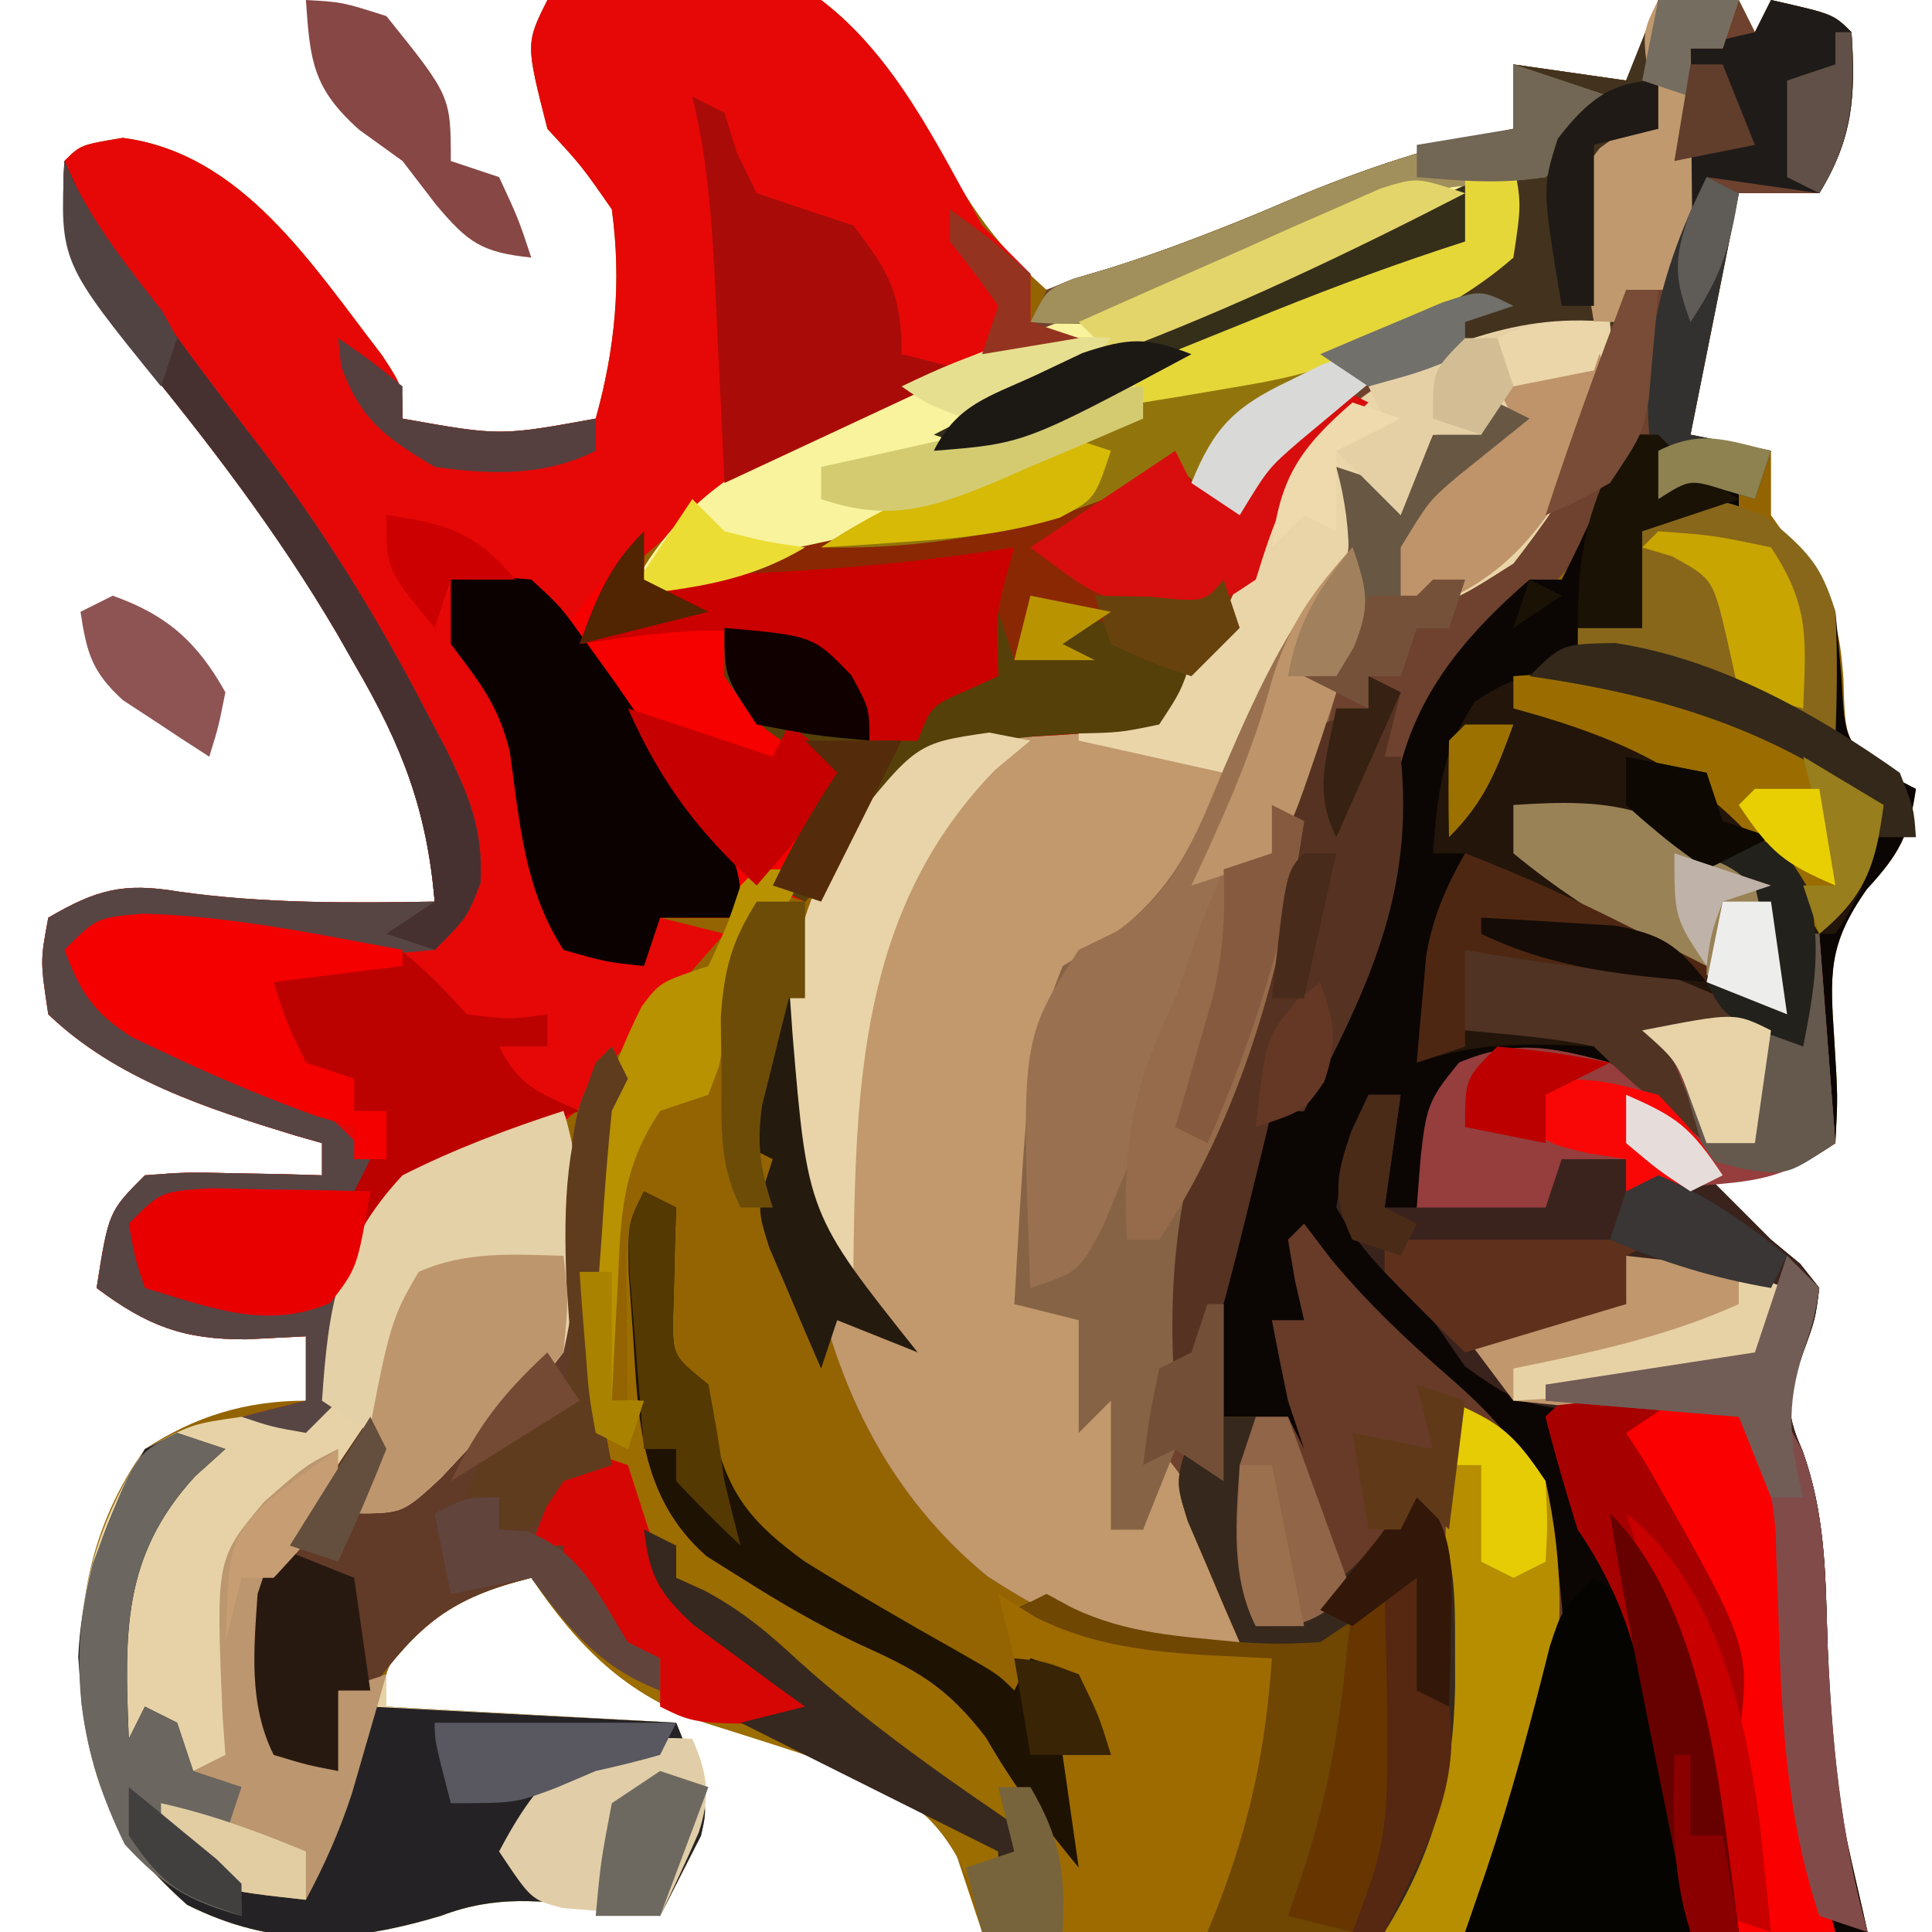 <?xml version="1.0" encoding="UTF-8"?>
<svg version="1.1" xmlns="http://www.w3.org/2000/svg" width="120" height="120">
<path d="M0 0 C11.478 -1.678 11.478 -1.678 17 0 C20.651 2.776 22.789 6.613 25.02 10.547 C26.777 13.611 28.385 15.673 31 18 C36.146 16.371 41.102 14.568 46.062 12.438 C50.681 10.474 55.095 9.038 60 8 C60 6.68 60 5.36 60 4 C62.31 4.33 64.62 4.66 67 5 C67.66 3.35 68.32 1.7 69 0 C70.65 0 72.3 0 74 0 C74.495 0.99 74.495 0.99 75 2 C75.33 1.34 75.66 0.68 76 0 C79.875 0.875 79.875 0.875 81 2 C81.263 5.948 81.09 8.604 79 12 C77.35 12 75.7 12 74 12 C73.857 12.715 73.714 13.431 73.566 14.168 C72.711 18.445 71.855 22.723 71 27 C72.65 27.33 74.3 27.66 76 28 C76 29.32 76 30.64 76 32 C76.639 32.907 77.279 33.815 77.938 34.75 C79.904 37.849 80.255 38.76 80.5 42.188 C80.602 46.029 80.602 46.029 83.062 48 C83.702 48.33 84.341 48.66 85 49 C84.571 51.897 83.982 53.02 81.957 55.227 C79.508 58.697 79.666 60.506 79.938 64.688 C80.152 68.137 80.152 68.137 80 71 C76.772 73.152 75.716 73.201 72 73 C72.598 73.598 73.196 74.196 73.812 74.812 C74.534 75.534 75.256 76.256 76 77 C76.598 77.495 77.196 77.99 77.812 78.5 C78.204 78.995 78.596 79.49 79 80 C78.75 81.938 78.75 81.938 78 84 C77.079 86.596 76.784 87.527 77.949 90.082 C79.355 93.987 79.384 97.629 79.5 101.75 C79.544 103.287 79.596 104.823 79.656 106.359 C79.675 107.035 79.694 107.71 79.713 108.405 C80.146 112.321 81.145 116.154 82 120 C63.85 120 45.7 120 27 120 C26.34 118.02 25.68 116.04 25 114 C20.549 110.017 15.405 108.782 9.781 107 C4.81 105.213 1.916 102.297 -1 98 C-5.406 99.175 -5.406 99.175 -8.875 102 C-10.163 103.908 -10.163 103.908 -10 106 C-4.06 106.33 1.88 106.66 8 107 C10 112 10 112 9.539 114.02 C8.693 115.68 7.846 117.34 7 119 C5.742 118.835 4.484 118.67 3.188 118.5 C-0.392 118.031 -3.174 117.685 -6.625 119 C-12.324 120.689 -16.991 121.005 -22.375 118.312 C-26.716 114.489 -28.121 111.493 -28.938 105.812 C-29.303 99.939 -28.459 94.867 -25 90 C-21.895 87.979 -18.755 87 -15 87 C-15 85.68 -15 84.36 -15 83 C-16.825 83.093 -16.825 83.093 -18.688 83.188 C-22.578 83.208 -24.836 82.373 -28 80 C-27.25 75.25 -27.25 75.25 -25 73 C-22.398 72.805 -22.398 72.805 -19.375 72.875 C-18.372 72.893 -17.369 72.911 -16.336 72.93 C-15.565 72.953 -14.794 72.976 -14 73 C-14 72.34 -14 71.68 -14 71 C-14.835 70.762 -14.835 70.762 -15.688 70.52 C-21.145 68.851 -26.803 67.029 -31 63 C-31.5 59.688 -31.5 59.688 -31 57 C-28.024 55.256 -26.33 54.804 -22.938 55.375 C-17.612 56.129 -12.369 56.09 -7 56 C-7.485 50.31 -9.018 46.349 -11.875 41.438 C-12.266 40.751 -12.658 40.065 -13.061 39.359 C-16.751 33.076 -21.093 27.411 -25.715 21.793 C-29.195 17.539 -30.359 15.499 -30 10 C-29 9 -29 9 -26.375 8.562 C-18.95 9.525 -14.614 16.453 -10.285 22.047 C-9 24 -9 24 -9 26 C-2.939 27.081 -2.939 27.081 3 26 C4.211 21.659 4.612 17.48 4 13 C2.128 10.306 2.128 10.306 0 8 C-1.351 2.701 -1.351 2.701 0 0 Z " fill="#936401" transform="translate(34,0)"/>
<path d="M0 0 C1.65 0 3.3 0 5 0 C5.495 0.99 5.495 0.99 6 2 C6.33 1.34 6.66 0.68 7 0 C10.875 0.875 10.875 0.875 12 2 C12.263 5.948 12.09 8.604 10 12 C8.35 12 6.7 12 5 12 C4.857 12.715 4.714 13.431 4.566 14.168 C3.711 18.445 2.855 22.723 2 27 C3.65 27.33 5.3 27.66 7 28 C6.505 29.485 6.505 29.485 6 31 C5.381 30.814 4.763 30.629 4.125 30.438 C1.958 29.763 1.958 29.763 0 31 C0 29.68 0 28.36 0 27 C-0.66 27 -1.32 27 -2 27 C-2.097 27.741 -2.193 28.482 -2.293 29.246 C-3.094 32.365 -4.139 33.722 -6.312 36.062 C-6.94 36.747 -7.568 37.431 -8.215 38.137 C-10.115 40.12 -12.058 42.058 -14 44 C-15.156 46.311 -15.099 47.74 -15.188 50.312 C-15.772 57.197 -18.889 62.929 -22 69 C-22.66 69 -23.32 69 -24 69 C-25.686 74.214 -26.385 78.975 -26.625 84.438 C-26.664 85.169 -26.702 85.901 -26.742 86.654 C-26.835 88.436 -26.919 90.218 -27 92 C-27.99 91.01 -27.99 91.01 -29 90 C-28.01 93.96 -27.02 97.92 -26 102 C-32.424 102.714 -36.251 101.433 -41.664 97.91 C-47.031 93.521 -50.286 87.685 -52 81 C-50.68 81.33 -49.36 81.66 -48 82 C-48.804 81.257 -49.609 80.515 -50.438 79.75 C-54.666 75.212 -54.236 70.798 -54.141 64.809 C-53.764 57.278 -51.849 53.19 -46.754 47.566 C-43.629 44.775 -40.56 44.902 -36.562 44.75 C-32.195 44.388 -32.195 44.388 -28.562 42.062 C-26.79 38.588 -25.345 35.072 -24.027 31.402 C-22.971 28.933 -21.691 27.075 -20 25 C-22.335 27.257 -24.187 29.281 -26 32 C-27.32 31.01 -28.64 30.02 -30 29 C-30.989 29.463 -31.977 29.926 -32.996 30.402 C-36.951 32.097 -40.832 32.882 -45.062 33.562 C-49.869 34.358 -54.383 35.421 -59 37 C-61.875 37.125 -61.875 37.125 -64 37 C-60.255 29.51 -53.331 27.113 -46.094 23.582 C-45.197 23.142 -44.299 22.703 -43.375 22.25 C-42.558 21.863 -41.74 21.477 -40.898 21.078 C-38.839 20.141 -38.839 20.141 -38 18 C-36.355 17.324 -36.355 17.324 -34.188 16.688 C-30.325 15.482 -26.653 14.041 -22.938 12.438 C-18.319 10.474 -13.905 9.038 -9 8 C-9 6.68 -9 5.36 -9 4 C-6.69 4.33 -4.38 4.66 -2 5 C-1.34 3.35 -0.68 1.7 0 0 Z " fill="#6E422E" transform="translate(103,0)"/>
<path d="M0 0 C0.66 0 1.32 0 2 0 C2.66 0.66 3.32 1.32 4 2 C4.99 2.33 5.98 2.66 7 3 C7 3.66 7 4.32 7 5 C7.928 5.371 7.928 5.371 8.875 5.75 C11.514 7.302 12.011 8.11 13 11 C13.139 12.353 13.263 13.707 13.375 15.062 C13.598 19.01 13.598 19.01 16.062 21 C16.702 21.33 17.341 21.66 18 22 C17.571 24.897 16.982 26.02 14.957 28.227 C12.508 31.697 12.666 33.506 12.938 37.688 C13.152 41.137 13.152 41.137 13 44 C9.772 46.152 8.716 46.201 5 46 C5.598 46.598 6.196 47.196 6.812 47.812 C7.534 48.534 8.256 49.256 9 50 C9.598 50.495 10.196 50.99 10.812 51.5 C11.204 51.995 11.596 52.49 12 53 C11.75 54.938 11.75 54.938 11 57 C10.079 59.596 9.784 60.527 10.949 63.082 C12.355 66.987 12.384 70.629 12.5 74.75 C12.544 76.287 12.596 77.823 12.656 79.359 C12.675 80.035 12.694 80.71 12.713 81.405 C13.146 85.321 14.145 89.154 15 93 C1.47 93 -12.06 93 -26 93 C-24.515 87.555 -24.515 87.555 -23 82 C-23 80.35 -23 78.7 -23 77 C-23.664 76.963 -24.328 76.925 -25.012 76.887 C-30.07 76.51 -33.842 76.188 -38 73 C-37.01 72.505 -37.01 72.505 -36 72 C-35.464 72.289 -34.928 72.578 -34.375 72.875 C-30.967 74.489 -27.746 74.625 -24 75 C-24.451 73.969 -24.451 73.969 -24.91 72.918 C-25.29 72.017 -25.671 71.116 -26.062 70.188 C-26.445 69.294 -26.828 68.401 -27.223 67.48 C-28 65 -28 65 -27 62 C-26.67 62 -26.34 62 -26 62 C-25.963 61.143 -25.925 60.286 -25.887 59.402 C-25.516 52.948 -25.065 47.73 -22 42 C-21.34 42 -20.68 42 -20 42 C-19.807 41.397 -19.613 40.793 -19.414 40.172 C-19.154 39.373 -18.893 38.573 -18.625 37.75 C-18.37 36.961 -18.115 36.172 -17.852 35.359 C-17 33 -17 33 -15.922 31.008 C-14.825 28.62 -14.731 26.742 -14.625 24.125 C-14.072 17.523 -10.96 13.299 -6 9 C-5.34 9 -4.68 9 -4 9 C-2.477 6.063 -1.199 3.083 0 0 Z " fill="#0B0603" transform="translate(101,27)"/>
<path d="M0 0 C11.496 -1.68 11.496 -1.68 17 0 C21.652 3.547 24.192 8.996 27 14 C27.999 15.001 28.998 16.002 30 17 C30 17.99 30 18.98 30 20 C30.99 20.33 31.98 20.66 33 21 C32.345 21.219 31.69 21.438 31.016 21.664 C19.52 25.658 8.486 30.019 1 40 C0.34 39.01 -0.32 38.02 -1 37 C-3.563 36.27 -3.563 36.27 -6 36 C-5.546 37.052 -5.093 38.104 -4.625 39.188 C-4.352 39.831 -4.078 40.474 -3.797 41.137 C-3.172 42.598 -2.527 44.051 -1.875 45.5 C-0.777 48.636 -0.419 51.71 0 55 C0.309 56.339 0.629 57.677 1 59 C2.65 59 4.3 59 6 59 C6.495 58.01 6.495 58.01 7 57 C8.32 57.33 9.64 57.66 11 58 C10.529 58.531 10.059 59.062 9.574 59.609 C8.952 60.316 8.329 61.022 7.688 61.75 C7.073 62.446 6.458 63.142 5.824 63.859 C3.981 65.935 3.981 65.935 2.582 68.145 C0.588 70.483 -1.097 71 -4 71.938 C-7.163 73.13 -8.753 73.73 -11.062 76.25 C-12.282 79.828 -12.569 83.243 -13 87 C-13.99 87.99 -13.99 87.99 -15 89 C-17.125 88.625 -17.125 88.625 -19 88 C-17.02 87.505 -17.02 87.505 -15 87 C-15 85.68 -15 84.36 -15 83 C-16.825 83.093 -16.825 83.093 -18.688 83.188 C-22.578 83.208 -24.836 82.373 -28 80 C-27.25 75.25 -27.25 75.25 -25 73 C-22.398 72.805 -22.398 72.805 -19.375 72.875 C-18.372 72.893 -17.369 72.911 -16.336 72.93 C-15.565 72.953 -14.794 72.976 -14 73 C-14 72.34 -14 71.68 -14 71 C-14.835 70.762 -14.835 70.762 -15.688 70.52 C-21.145 68.851 -26.803 67.029 -31 63 C-31.5 59.688 -31.5 59.688 -31 57 C-28.024 55.256 -26.33 54.804 -22.938 55.375 C-17.612 56.129 -12.369 56.09 -7 56 C-7.485 50.31 -9.018 46.349 -11.875 41.438 C-12.266 40.751 -12.658 40.065 -13.061 39.359 C-16.751 33.076 -21.093 27.411 -25.715 21.793 C-29.195 17.539 -30.359 15.499 -30 10 C-29 9 -29 9 -26.375 8.562 C-18.95 9.525 -14.614 16.453 -10.285 22.047 C-9 24 -9 24 -9 26 C-2.939 27.081 -2.939 27.081 3 26 C4.211 21.659 4.612 17.48 4 13 C2.128 10.306 2.128 10.306 0 8 C-1.351 2.701 -1.351 2.701 0 0 Z " fill="#E50807" transform="translate(34,0)"/>
<path d="M0 0 C0.46 6.115 -2.364 10.269 -6 15 C-9.25 17.062 -9.25 17.062 -12 18 C-12.99 18.495 -12.99 18.495 -14 19 C-14.399 15.512 -14.175 14.251 -12.125 11.312 C-10.779 9.848 -9.407 8.407 -8 7 C-8.99 7 -9.98 7 -11 7 C-11.66 8.65 -12.32 10.3 -13 12 C-14.32 11.01 -15.64 10.02 -17 9 C-16.753 9.866 -16.505 10.732 -16.25 11.625 C-15.968 15.43 -16.733 16.285 -18.855 19.27 C-20.077 21.116 -21.022 22.979 -21.965 24.98 C-22.29 25.669 -22.616 26.358 -22.951 27.068 C-23.613 28.489 -24.266 29.914 -24.912 31.342 C-27.015 35.751 -28.591 37.64 -33 40 C-34.459 44.17 -35 47.221 -35 51.625 C-35 55.177 -35.717 57.711 -37 61 C-35.35 61.33 -33.7 61.66 -32 62 C-32 63.65 -32 65.3 -32 67 C-31.01 66.505 -31.01 66.505 -30 66 C-29.875 72.75 -29.875 72.75 -31 75 C-30.34 75 -29.68 75 -29 75 C-28.67 73.35 -28.34 71.7 -28 70 C-24.662 73.641 -24.021 77.286 -23 82 C-29.424 82.714 -33.251 81.433 -38.664 77.91 C-44.031 73.521 -47.286 67.685 -49 61 C-47.68 61.33 -46.36 61.66 -45 62 C-45.804 61.258 -46.609 60.515 -47.438 59.75 C-51.666 55.212 -51.236 50.798 -51.141 44.809 C-50.764 37.278 -48.849 33.19 -43.754 27.566 C-40.629 24.775 -37.56 24.902 -33.562 24.75 C-29.195 24.388 -29.195 24.388 -25.562 22.062 C-24.207 19.406 -23.206 16.856 -22.188 14.062 C-19.901 8.084 -16.643 4.822 -10.945 1.973 C-7.236 0.454 -4.055 -0.38 0 0 Z " fill="#C2986D" transform="translate(100,20)"/>
<path d="M0 0 C1.531 5.005 1.103 9.93 0 15 C-2.25 17.875 -2.25 17.875 -5 20 C-5.866 20.928 -6.732 21.856 -7.625 22.812 C-10 25 -10 25 -13 25 C-13 24.34 -13 23.68 -13 23 C-16.023 25.828 -17.843 27.673 -18.133 31.973 C-18.226 36.118 -18.226 36.118 -17 40 C-16.01 40.33 -15.02 40.66 -14 41 C-14 39.35 -14 37.7 -14 36 C-12.515 35.505 -12.515 35.505 -11 35 C-11 35.66 -11 36.32 -11 37 C-5.06 37.33 0.88 37.66 7 38 C9 43 9 43 8.539 45.02 C7.693 46.68 6.846 48.34 6 50 C4.742 49.835 3.484 49.67 2.188 49.5 C-1.392 49.031 -4.174 48.685 -7.625 50 C-13.324 51.689 -17.991 52.005 -23.375 49.312 C-28.532 44.769 -29.687 40.666 -30.125 33.93 C-29.92 29.117 -28.667 25.024 -26 21 C-23.062 19.438 -23.062 19.438 -20 19 C-19.051 18.794 -18.102 18.587 -17.125 18.375 C-16.424 18.251 -15.723 18.128 -15 18 C-14.918 16.804 -14.835 15.607 -14.75 14.375 C-14.152 9.978 -13.095 7.322 -10 4 C-6.758 2.361 -3.452 1.12 0 0 Z " fill="#E7D2A7" transform="translate(35,69)"/>
<path d="M0 0 C0.66 0.33 1.32 0.66 2 1 C1.258 1.619 0.515 2.237 -0.25 2.875 C-2.742 5.331 -3.84 7.737 -5.062 11 C-7.954 18.579 -7.954 18.579 -11 21 C-13.798 21.455 -16.544 21.63 -19.375 21.773 C-24.065 22.178 -26.216 24.081 -29.188 27.562 C-29.786 28.367 -30.384 29.171 -31 30 C-31.66 30.66 -32.32 31.32 -33 32 C-33.99 31.67 -34.98 31.34 -36 31 C-36.33 31.66 -36.66 32.32 -37 33 C-38.65 33 -40.3 33 -42 33 C-42.33 33.99 -42.66 34.98 -43 36 C-45.375 35.75 -45.375 35.75 -48 35 C-50.458 31.213 -50.72 27.039 -51.34 22.656 C-52.059 19.764 -53.234 18.348 -55 16 C-55 14.68 -55 13.36 -55 12 C-52.625 11.812 -52.625 11.812 -50 12 C-49.01 13.485 -49.01 13.485 -48 15 C-46.35 13.02 -44.7 11.04 -43 9 C-43 9.99 -43 10.98 -43 12 C-38.8 11.343 -34.695 10.492 -30.562 9.5 C-27.082 8.679 -23.736 7.965 -20.188 7.5 C-16.158 6.868 -12.779 5.525 -9 4 C-9 4.66 -9 5.32 -9 6 C-8.01 6.33 -7.02 6.66 -6 7 C-4.02 4.69 -2.04 2.38 0 0 Z " fill="#F60000" transform="translate(83,24)"/>
<path d="M0 0 C0.33 0.66 0.66 1.32 1 2 C0.67 2.66 0.34 3.32 0 4 C-0.286 6.632 -0.512 9.236 -0.688 11.875 C-0.747 12.596 -0.807 13.316 -0.869 14.059 C-1.129 17.923 -1.231 20.735 1 24 C0.988 23.085 0.977 22.17 0.965 21.227 C0.956 20.038 0.947 18.85 0.938 17.625 C0.926 16.442 0.914 15.258 0.902 14.039 C1 11 1 11 2 9 C2.66 9.33 3.32 9.66 4 10 C3.977 10.626 3.954 11.253 3.93 11.898 C3.912 12.716 3.894 13.533 3.875 14.375 C3.852 15.187 3.829 15.999 3.805 16.836 C3.786 19.213 3.786 19.213 6 21 C6.103 21.928 6.206 22.856 6.312 23.812 C7.186 27.86 8.757 29.637 12 32 C15.113 33.924 18.261 35.756 21.453 37.547 C24 39 24 39 25 40 C25.495 39.01 25.495 39.01 26 38 C26.99 38.33 27.98 38.66 29 39 C30.188 41.562 30.188 41.562 31 44 C30.01 44 29.02 44 28 44 C28.186 45.072 28.371 46.145 28.562 47.25 C28.93 50.404 29.045 52.098 28 55 C26.35 55 24.7 55 23 55 C22.794 54.093 22.587 53.185 22.375 52.25 C20.691 48.27 18.815 46.736 15 45 C11.942 43.949 8.864 42.977 5.781 42 C0.81 40.213 -2.084 37.297 -5 33 C-10.024 34.256 -11.96 35.875 -15 40 C-15.66 40 -16.32 40 -17 40 C-17 41.65 -17 43.3 -17 45 C-18.938 44.625 -18.938 44.625 -21 44 C-22.596 40.808 -22.376 37.474 -22 34 C-20.75 31.375 -20.75 31.375 -19 29 C-18.278 27.907 -17.556 26.814 -16.812 25.688 C-16.214 24.801 -15.616 23.914 -15 23 C-13.755 25.491 -14.223 26.411 -15 29 C-10.963 27.654 -9.375 24.969 -7.148 21.559 C-6 20 -6 20 -4 19 C-3.575 16.359 -3.25 13.783 -3 11.125 C-2.267 3.4 -2.267 3.4 0 0 Z " fill="#9C6D00" transform="translate(38,65)"/>
<path d="M0 0 C0.33 0 0.66 0 1 0 C1.33 4.29 1.66 8.58 2 13 C-1.228 15.152 -2.284 15.201 -6 15 C-5.402 15.598 -4.804 16.196 -4.188 16.812 C-3.466 17.534 -2.744 18.256 -2 19 C-1.402 19.495 -0.804 19.99 -0.188 20.5 C0.204 20.995 0.596 21.49 1 22 C0.75 23.938 0.75 23.938 0 26 C-0.921 28.596 -1.216 29.527 -0.051 32.082 C1.356 35.989 1.378 39.627 1.5 43.75 C1.759 50.061 2.301 55.885 4 62 C3.01 61.67 2.02 61.34 1 61 C-1.15 54.515 -1.376 48.223 -1.566 41.447 C-1.732 37.213 -2.076 33.871 -4 30 C-4.953 29.986 -5.905 29.972 -6.887 29.957 C-17.203 29.565 -17.203 29.565 -21 26.875 C-21.66 25.926 -22.32 24.977 -23 24 C-23.556 23.459 -24.111 22.917 -24.684 22.359 C-26.426 20.636 -27.808 19.144 -29 17 C-28.375 13.062 -28.375 13.062 -27 10 C-26.34 10 -25.68 10 -25 10 C-25.33 12.31 -25.66 14.62 -26 17 C-25.34 17 -24.68 17 -24 17 C-23.918 15.907 -23.835 14.814 -23.75 13.688 C-23 10 -23 10 -21.375 8 C-17.868 6.523 -15.643 7.041 -12 8 C-9.062 10.062 -9.062 10.062 -7 12 C-7.573 9.133 -7.861 8.139 -10 6 C-3.375 4.75 -3.375 4.75 0 7 C0 4.69 0 2.38 0 0 Z " fill="#3A231D" transform="translate(112,58)"/>
<path d="M0 0 C6.023 1.694 11.42 3.578 16 8 C15.453 11.375 14.945 13.082 13 16 C12.34 16 11.68 16 11 16 C11 18.31 11 20.62 11 23 C10.134 22.691 10.134 22.691 9.25 22.375 C6.48 21.913 5.354 22.571 3 24 C3.66 25.65 4.32 27.3 5 29 C2.561 27.074 0.199 25.199 -2 23 C-6.14 22.803 -9.077 22.692 -13 24 C-12.885 22.582 -12.757 21.166 -12.625 19.75 C-12.555 18.961 -12.486 18.172 -12.414 17.359 C-11.985 14.914 -11.214 13.152 -10 11 C-10.66 11 -11.32 11 -12 11 C-11.716 7.305 -11.452 4.679 -9.375 1.562 C-5.932 -0.703 -4.101 -0.521 0 0 Z " fill="#23150A" transform="translate(101,42)"/>
<path d="M0 0 C0.5 2.688 0.5 2.688 0 6 C-2.997 8.587 -6.479 10.24 -10 12 C-9.34 12.33 -8.68 12.66 -8 13 C-8.482 13.398 -8.964 13.797 -9.461 14.207 C-10.093 14.737 -10.724 15.267 -11.375 15.812 C-12.001 16.335 -12.628 16.857 -13.273 17.395 C-15.222 19.082 -15.222 19.082 -17 22 C-18.32 21.01 -19.64 20.02 -21 19 C-21.989 19.463 -22.977 19.926 -23.996 20.402 C-27.951 22.097 -31.832 22.882 -36.062 23.562 C-40.869 24.358 -45.383 25.421 -50 27 C-52.875 27.125 -52.875 27.125 -55 27 C-51.704 20.409 -46.472 18.108 -40 15 C-38.846 14.443 -38.846 14.443 -37.668 13.875 C-32.958 11.703 -28.137 9.943 -23.25 8.215 C-18.356 6.386 -13.552 4.343 -8.75 2.286 C-3.324 0 -3.324 0 0 0 Z " fill="#F8F39C" transform="translate(94,10)"/>
<path d="M0 0 C1.373 3.708 0.532 5.453 -1 9 C-1.927 12.419 -2.791 15.791 -3.395 19.281 C-4.274 24.342 -5.643 28.75 -7.625 33.5 C-9.934 39.208 -10.62 43.894 -10 50 C-9.34 49.01 -8.68 48.02 -8 47 C-8 50.63 -8 54.26 -8 58 C-8.99 57.34 -9.98 56.68 -11 56 C-11.99 58.475 -11.99 58.475 -13 61 C-13.66 61 -14.32 61 -15 61 C-15 58.36 -15 55.72 -15 53 C-15.66 53.66 -16.32 54.32 -17 55 C-17 52.69 -17 50.38 -17 48 C-18.32 47.67 -19.64 47.34 -21 47 C-20.103 31.507 -20.103 31.507 -18 26 C-17.068 25.443 -16.136 24.886 -15.176 24.312 C-11.032 21.295 -9.799 18.199 -7.875 13.562 C-5.709 8.497 -3.724 4.162 0 0 Z " fill="#876346" transform="translate(84,34)"/>
<path d="M0 0 C0.553 0.728 1.106 1.457 1.676 2.207 C4.003 5.004 6.445 7.302 9.188 9.688 C14.942 14.7 15.567 17.75 16.141 25.32 C15.881 32.116 13.002 37.996 10 44 C8.35 44 6.7 44 5 44 C5.495 42.845 5.99 41.69 6.5 40.5 C8.849 33.576 8.434 26.217 8 19 C7.67 18.34 7.34 17.68 7 17 C6.402 17.949 5.804 18.898 5.188 19.875 C3 23 3 23 0 25 C-0.99 25 -1.98 25 -3 25 C-4.572 21.857 -4.232 18.442 -4 15 C-3.67 14.01 -3.34 13.02 -3 12 C-2.34 12 -1.68 12 -1 12 C-0.67 12.66 -0.34 13.32 0 14 C-0.33 13.01 -0.66 12.02 -1 11 C-1.348 9.336 -1.684 7.67 -2 6 C-1.34 6 -0.68 6 0 6 C-0.278 4.793 -0.278 4.793 -0.562 3.562 C-0.707 2.717 -0.851 1.871 -1 1 C-0.67 0.67 -0.34 0.34 0 0 Z " fill="#673B28" transform="translate(81,76)"/>
<path d="M0 0 C14.244 0.48 14.244 0.48 18.316 4.312 C19.212 5.272 19.212 5.272 20.125 6.25 C22.793 6.585 22.793 6.585 25.125 6.25 C25.125 6.91 25.125 7.57 25.125 8.25 C24.135 8.25 23.145 8.25 22.125 8.25 C23.38 10.761 24.626 11.121 27.125 12.25 C26.389 12.53 25.653 12.809 24.895 13.098 C18.101 15.786 18.101 15.786 13.25 21 C11.125 24.25 11.125 24.25 8.75 25.375 C5.027 25.198 2.467 23.888 -0.875 22.25 C0 18.375 0 18.375 1.125 17.25 C3.141 17.016 5.163 16.837 7.188 16.688 C8.845 16.562 8.845 16.562 10.535 16.434 C11.39 16.373 12.244 16.312 13.125 16.25 C13.125 15.26 13.125 14.27 13.125 13.25 C12.341 13.023 11.557 12.796 10.75 12.562 C7.693 11.456 4.812 10.258 1.875 8.875 C1.024 8.475 0.173 8.076 -0.703 7.664 C-3.121 6.09 -3.857 4.909 -4.875 2.25 C-2.875 0.25 -2.875 0.25 0 0 Z " fill="#BC0201" transform="translate(8.875,56.75)"/>
<path d="M0 0 C0.66 0.33 1.32 0.66 2 1 C1.258 1.619 0.515 2.237 -0.25 2.875 C-2.742 5.331 -3.84 7.737 -5.062 11 C-7.954 18.579 -7.954 18.579 -11 21 C-13.798 21.455 -16.544 21.63 -19.375 21.773 C-24.065 22.178 -26.216 24.081 -29.188 27.562 C-29.786 28.367 -30.384 29.171 -31 30 C-31.66 30.66 -32.32 31.32 -33 32 C-33.66 31.67 -34.32 31.34 -35 31 C-33.796 28.506 -32.546 26.319 -31 24 C-31.784 23.567 -32.568 23.134 -33.375 22.688 C-36 21 -36 21 -38 18 C-38 17.01 -38 16.02 -38 15 C-32.494 15.489 -32.494 15.489 -30.125 17.938 C-29 20 -29 20 -29 22 C-28.01 22 -27.02 22 -26 22 C-25.67 21.01 -25.34 20.02 -25 19 C-22.938 18.312 -22.938 18.312 -21 18 C-21.165 17.031 -21.33 16.061 -21.5 15.062 C-22 12 -22 12 -22 11 C-27.61 11.66 -33.22 12.32 -39 13 C-36.4 10.4 -34.388 10.223 -30.812 9.438 C-29.639 9.178 -28.466 8.919 -27.258 8.652 C-24.916 8.184 -22.555 7.811 -20.188 7.5 C-16.158 6.868 -12.779 5.525 -9 4 C-9 4.66 -9 5.32 -9 6 C-8.01 6.33 -7.02 6.66 -6 7 C-4.02 4.69 -2.04 2.38 0 0 Z " fill="#8B2804" transform="translate(83,24)"/>
<path d="M0 0 C0.99 0.33 1.98 0.66 3 1 C2.381 1.557 1.762 2.114 1.125 2.688 C-3.468 7.685 -3.253 12.543 -3 19 C-2.67 18.34 -2.34 17.68 -2 17 C-1.34 17.33 -0.68 17.66 0 18 C0.33 18.99 0.66 19.98 1 21 C1.99 21.33 2.98 21.66 4 22 C3.67 22.99 3.34 23.98 3 25 C1.68 24.34 0.36 23.68 -1 23 C1.25 25.583 1.25 25.583 4 28 C5.32 28 6.64 28 8 28 C9.98 22.555 9.98 22.555 12 17 C18.27 17.33 24.54 17.66 31 18 C33 23 33 23 32.539 25.02 C31.693 26.68 30.846 28.34 30 30 C28.742 29.835 27.484 29.67 26.188 29.5 C22.608 29.031 19.826 28.685 16.375 30 C10.676 31.689 6.009 32.005 0.625 29.312 C-4.538 24.764 -5.665 20.668 -6.141 13.934 C-5.914 9.21 -4.372 5.073 -2 1 C-1.34 0.67 -0.68 0.34 0 0 Z " fill="#242224" transform="translate(11,89)"/>
<path d="M0 0 C1.514 0.017 1.514 0.017 3.059 0.035 C4.071 0.044 5.082 0.053 6.125 0.062 C7.299 0.08 7.299 0.08 8.496 0.098 C11.533 5.176 11.949 9.169 12.059 14.91 C12.283 21.213 12.799 26.989 14.496 33.098 C11.526 33.098 8.556 33.098 5.496 33.098 C5.242 31.712 4.988 30.326 4.727 28.898 C4.379 27.069 4.032 25.239 3.684 23.41 C3.518 22.498 3.352 21.586 3.182 20.646 C2.257 15.851 1.301 12.182 -1.504 8.098 C-2.226 5.781 -2.905 3.449 -3.504 1.098 C-2.504 0.098 -2.504 0.098 0 0 Z " fill="#FA0000" transform="translate(99.504,86.902)"/>
<path d="M0 0 C0.66 0 1.32 0 2 0 C2 4.29 2 8.58 2 13 C7.069 10.926 9.268 8.728 12 4 C14.422 7.633 14.383 10.416 14.375 14.625 C14.377 15.697 14.377 15.697 14.379 16.791 C14.261 22.679 12.945 26.845 10 32 C6.37 32 2.74 32 -1 32 C-0.219 29.298 0.562 26.596 1.344 23.895 C1.967 21.147 2.123 18.804 2 16 C1.336 15.963 0.672 15.925 -0.012 15.887 C-5.07 15.51 -8.842 15.188 -13 12 C-12.34 11.67 -11.68 11.34 -11 11 C-10.196 11.433 -10.196 11.433 -9.375 11.875 C-5.967 13.489 -2.746 13.625 1 14 C0.7 13.313 0.399 12.626 0.09 11.918 C-0.29 11.017 -0.671 10.116 -1.062 9.188 C-1.445 8.294 -1.828 7.401 -2.223 6.48 C-3 4 -3 4 -2 1 C-1.67 1.33 -1.34 1.66 -1 2 C-0.67 1.34 -0.34 0.68 0 0 Z " fill="#6F4602" transform="translate(76,88)"/>
<path d="M0 0 C0.33 0.66 0.66 1.32 1 2 C0.67 2.66 0.34 3.32 0 4 C-0.261 6.589 -0.467 9.154 -0.625 11.75 C-0.702 12.806 -0.702 12.806 -0.781 13.883 C-1.047 18.092 -0.877 21.84 0 26 C-0.99 26.33 -1.98 26.66 -3 27 C-4.209 29 -4.209 29 -5 31 C-4.34 31 -3.68 31 -3 31 C-1.647 32.987 -0.314 34.987 1 37 C1.66 37.33 2.32 37.66 3 38 C3 38.66 3 39.32 3 40 C-0.795 38.509 -2.61 36.243 -5 33 C-10.024 34.256 -11.96 35.875 -15 40 C-15.66 40 -16.32 40 -17 40 C-17 41.65 -17 43.3 -17 45 C-18.938 44.625 -18.938 44.625 -21 44 C-22.596 40.808 -22.376 37.474 -22 34 C-20.75 31.375 -20.75 31.375 -19 29 C-18.278 27.907 -17.556 26.814 -16.812 25.688 C-16.214 24.801 -15.616 23.914 -15 23 C-13.755 25.491 -14.223 26.411 -15 29 C-10.963 27.654 -9.375 24.969 -7.148 21.559 C-6 20 -6 20 -4 19 C-3.575 16.359 -3.25 13.783 -3 11.125 C-2.267 3.4 -2.267 3.4 0 0 Z " fill="#623A28" transform="translate(38,65)"/>
<path d="M0 0 C1.65 0 3.3 0 5 0 C4.67 0.99 4.34 1.98 4 3 C3.34 3 2.68 3 2 3 C2.012 3.915 2.023 4.83 2.035 5.773 C2.044 6.962 2.053 8.15 2.062 9.375 C2.074 10.558 2.086 11.742 2.098 12.961 C2 16 2 16 1 18 C0.01 18 -0.98 18 -2 18 C-2 18.66 -2 19.32 -2 20 C-3.917 20.479 -5.833 20.958 -7.75 21.438 C-8.817 21.704 -9.885 21.971 -10.984 22.246 C-11.98 22.495 -12.975 22.744 -14 23 C-14.727 23.238 -15.454 23.477 -16.203 23.723 C-18 24 -18 24 -21 22 C-20.218 21.636 -19.435 21.273 -18.629 20.898 C-17.111 20.144 -17.111 20.144 -15.562 19.375 C-14.553 18.888 -13.544 18.4 -12.504 17.898 C-9.693 16.172 -9.693 16.172 -9.152 12.789 C-9.102 11.869 -9.052 10.948 -9 10 C-12.251 11.289 -15.501 12.582 -18.75 13.875 C-19.67 14.24 -20.591 14.605 -21.539 14.98 C-22.429 15.335 -23.318 15.689 -24.234 16.055 C-25.051 16.379 -25.868 16.704 -26.71 17.039 C-28.999 17.959 -28.999 17.959 -31.095 19.114 C-33.757 20.352 -36.107 20.132 -39 20 C-38 18 -38 18 -36.355 17.324 C-35.64 17.114 -34.925 16.904 -34.188 16.688 C-30.325 15.482 -26.653 14.041 -22.938 12.438 C-18.319 10.474 -13.905 9.038 -9 8 C-9 6.68 -9 5.36 -9 4 C-6.69 4.33 -4.38 4.66 -2 5 C-1.34 3.35 -0.68 1.7 0 0 Z " fill="#43331E" transform="translate(103,0)"/>
<path d="M0 0 C0.255 0.556 0.51 1.111 0.773 1.684 C2.18 4.341 3.837 6.645 5.625 9.062 C6.339 10.04 7.053 11.017 7.789 12.023 C9.181 13.897 10.59 15.759 12.023 17.602 C16.101 22.936 19.491 28.419 22.562 34.375 C22.922 35.053 23.281 35.732 23.65 36.43 C25.118 39.382 26.027 41.527 25.84 44.852 C25 47 25 47 23 49 C20.504 49.23 20.504 49.23 17.562 49.188 C16.594 49.181 15.626 49.175 14.629 49.168 C12 49 12 49 9 48 C6.667 47.96 4.333 47.956 2 48 C2 49.32 2 50.64 2 52 C4.796 54.184 7.751 55.286 11.062 56.438 C14.519 57.666 16.623 59.128 19 62 C18.67 62.66 18.34 63.32 18 64 C15.277 64.414 15.277 64.414 11.938 64.625 C10.28 64.737 10.28 64.737 8.59 64.852 C7.735 64.901 6.881 64.95 6 65 C5.67 66.32 5.34 67.64 5 69 C6.435 69.364 7.873 69.716 9.312 70.062 C10.113 70.26 10.914 70.457 11.738 70.66 C14.16 71.199 14.16 71.199 17 70 C17.125 73.375 17.125 73.375 17 77 C16.01 77.99 16.01 77.99 15 79 C12.875 78.625 12.875 78.625 11 78 C12.98 77.505 12.98 77.505 15 77 C15 75.68 15 74.36 15 73 C13.175 73.093 13.175 73.093 11.312 73.188 C7.422 73.208 5.164 72.373 2 70 C2.75 65.25 2.75 65.25 5 63 C7.602 62.805 7.602 62.805 10.625 62.875 C11.628 62.893 12.631 62.911 13.664 62.93 C14.82 62.964 14.82 62.964 16 63 C16 62.34 16 61.68 16 61 C15.165 60.762 15.165 60.762 14.312 60.52 C8.855 58.851 3.197 57.029 -1 53 C-1.5 49.688 -1.5 49.688 -1 47 C1.976 45.256 3.67 44.804 7.062 45.375 C12.388 46.129 17.631 46.09 23 46 C22.515 40.31 20.982 36.349 18.125 31.438 C17.538 30.408 17.538 30.408 16.939 29.359 C13.249 23.076 8.907 17.411 4.285 11.793 C0.778 7.506 -0.245 5.514 0 0 Z " fill="#574544" transform="translate(4,10)"/>
<path d="M0 0 C0.46 6.115 -2.364 10.269 -6 15 C-9.25 17.062 -9.25 17.062 -12 18 C-12.66 18.33 -13.32 18.66 -14 19 C-14.399 15.512 -14.175 14.251 -12.125 11.312 C-10.779 9.848 -9.407 8.407 -8 7 C-8.99 7 -9.98 7 -11 7 C-11.66 8.65 -12.32 10.3 -13 12 C-14.32 11.01 -15.64 10.02 -17 9 C-16.753 9.866 -16.505 10.732 -16.25 11.625 C-15.919 16.091 -17.336 17.472 -20 21 C-21.384 23.307 -22.685 25.652 -24 28 C-28.455 27.01 -28.455 27.01 -33 26 C-33 25.67 -33 25.34 -33 25 C-32.093 24.814 -31.185 24.629 -30.25 24.438 C-26.069 22.588 -24.771 20.014 -23 16 C-22.567 14.824 -22.134 13.649 -21.688 12.438 C-18.898 6.756 -14.709 3.485 -8.875 1.125 C-5.845 0.117 -3.215 -0.301 0 0 Z " fill="#EAD5A9" transform="translate(100,20)"/>
<path d="M0 0 C1.531 5.005 1.103 9.93 0 15 C-2.25 17.875 -2.25 17.875 -5 20 C-5.866 20.928 -6.732 21.856 -7.625 22.812 C-10 25 -10 25 -13 25 C-12.67 23.35 -12.34 21.7 -12 20 C-12.99 19.34 -13.98 18.68 -15 18 C-14.603 12.239 -14.084 8.383 -10 4 C-6.758 2.361 -3.452 1.12 0 0 Z " fill="#E5D1A7" transform="translate(35,69)"/>
<path d="M0 0 C1.363 3.681 0.584 5.499 -1 9 C-1.33 10.011 -1.66 11.021 -2 12.062 C-4.174 18.45 -4.174 18.45 -8 21 C-8.805 22.939 -8.805 22.939 -9.312 25.25 C-10.577 29.82 -12.173 34.191 -14 38.562 C-14.742 40.359 -14.742 40.359 -15.5 42.191 C-17 45 -17 45 -20 46 C-20.578 30.553 -20.578 30.553 -17 25 C-16.221 24.62 -15.443 24.239 -14.641 23.848 C-10.831 21.182 -9.708 17.827 -7.938 13.625 C-5.749 8.547 -3.736 4.177 0 0 Z " fill="#997150" transform="translate(84,34)"/>
<path d="M0 0 C2.285 -0.246 2.285 -0.246 5 0 C6.809 1.652 6.809 1.652 8.438 3.938 C9.319 5.161 9.319 5.161 10.219 6.41 C10.807 7.265 11.394 8.119 12 9 C12.588 9.824 13.176 10.647 13.781 11.496 C18 17.556 18 17.556 18 21 C16.35 21 14.7 21 13 21 C12.67 21.99 12.34 22.98 12 24 C9.625 23.75 9.625 23.75 7 23 C4.542 19.213 4.28 15.039 3.66 10.656 C2.941 7.764 1.766 6.348 0 4 C0 2.68 0 1.36 0 0 Z " fill="#0A0100" transform="translate(28,36)"/>
<path d="M0 0 C0.763 0.474 1.526 0.949 2.312 1.438 C6.891 3.776 11.953 3.74 17 4 C16.584 10.195 15.397 15.267 13 21 C10.03 21 7.06 21 4 21 C3.147 17.588 2.958 15.358 4 12 C4 11.34 4 10.68 4 10 C4.99 10 5.98 10 7 10 C6.297 7.49 6.297 7.49 5 5 C2.959 4.113 2.959 4.113 1 4 C0.67 2.68 0.34 1.36 0 0 Z " fill="#9E6B00" transform="translate(62,99)"/>
<path d="M0 0 C0.33 0 0.66 0 1 0 C1.33 4.29 1.66 8.58 2 13 C-1.162 15.108 -2.507 15.338 -6.188 15.625 C-7.089 15.7 -7.99 15.775 -8.918 15.852 C-9.605 15.901 -10.292 15.95 -11 16 C-11 15.34 -11 14.68 -11 14 C-12.32 14 -13.64 14 -15 14 C-15.33 14.99 -15.66 15.98 -16 17 C-18.64 17 -21.28 17 -24 17 C-23.52 10.64 -23.52 10.64 -21.375 8 C-17.868 6.523 -15.643 7.041 -12 8 C-9.062 10.062 -9.062 10.062 -7 12 C-7.573 9.133 -7.861 8.139 -10 6 C-3.375 4.75 -3.375 4.75 0 7 C0 4.69 0 2.38 0 0 Z " fill="#963D3D" transform="translate(112,58)"/>
<path d="M0 0 C0.66 0.33 1.32 0.66 2 1 C1.67 2.32 1.34 3.64 1 5 C1.33 5 1.66 5 2 5 C2.873 13.582 -0.085 19.461 -4 27 C-4.66 27 -5.32 27 -6 27 C-6.193 27.797 -6.387 28.593 -6.586 29.414 C-9.172 39.938 -9.172 39.938 -11 45 C-11.33 45 -11.66 45 -12 45 C-12.635 36.373 -11.644 30.021 -8.238 22.078 C-6.786 18.469 -6.062 14.98 -5.391 11.164 C-4.873 8.296 -4.165 5.673 -3 3 C-2.01 2.67 -1.02 2.34 0 2 C0 1.34 0 0.68 0 0 Z " fill="#563222" transform="translate(85,42)"/>
<path d="M0 0 C3.161 1.37 3.993 1.989 6 5 C8.326 15.565 5.722 23.556 1 33 C-0.65 33 -2.3 33 -4 33 C-3.279 31.161 -3.279 31.161 -2.543 29.285 C-0.575 23.38 -0.443 17.617 -0.312 11.438 C-0.278 10.333 -0.244 9.229 -0.209 8.092 C-0.127 5.395 -0.058 2.698 0 0 Z " fill="#B68E00" transform="translate(90,87)"/>
<path d="M0 0 C3 2 3 2 3.949 5.555 C4.208 6.993 4.454 8.433 4.688 9.875 C4.817 10.596 4.947 11.316 5.08 12.059 C5.668 15.439 6 18.559 6 22 C1.38 22 -3.24 22 -8 22 C-7.567 20.742 -7.134 19.484 -6.688 18.188 C-5.146 13.606 -3.914 8.975 -2.746 4.285 C-2 2 -2 2 0 0 Z " fill="#050401" transform="translate(99,98)"/>
<path d="M0 0 C0.99 0.495 0.99 0.495 2 1 C2.248 1.804 2.495 2.609 2.75 3.438 C3.163 4.283 3.575 5.129 4 6 C5.996 6.679 7.996 7.346 10 8 C12.247 10.921 13 12.296 13 16 C14.32 16.33 15.64 16.66 17 17 C12.05 19.31 7.1 21.62 2 24 C1.939 22.686 1.879 21.373 1.816 20.02 C1.732 18.284 1.647 16.548 1.562 14.812 C1.523 13.948 1.484 13.084 1.443 12.193 C1.237 8.041 0.999 4.055 0 0 Z " fill="#A90C08" transform="translate(43,6)"/>
<path d="M0 0 C0.33 0.99 0.66 1.98 1 3 C1.99 2.67 2.98 2.34 4 2 C4.33 1.34 4.66 0.68 5 0 C8.465 1.485 8.465 1.485 12 3 C11.332 4.965 11.332 4.965 10 7 C7.574 7.504 7.574 7.504 4.688 7.562 C0.306 7.82 -2.547 8.07 -6 11 C-7.386 12.623 -8.726 14.287 -10 16 C-10.66 16.66 -11.32 17.32 -12 18 C-12.66 17.67 -13.32 17.34 -14 17 C-12.796 14.506 -11.546 12.319 -10 10 C-10.784 9.567 -11.568 9.134 -12.375 8.688 C-15 7 -15 7 -17 4 C-17 3.01 -17 2.02 -17 1 C-11.494 1.489 -11.494 1.489 -9.125 3.938 C-8 6 -8 6 -8 8 C-7.01 8 -6.02 8 -5 8 C-4.67 7.01 -4.34 6.02 -4 5 C-1.938 4.312 -1.938 4.312 0 4 C0 2.68 0 1.36 0 0 Z " fill="#55400A" transform="translate(62,38)"/>
<path d="M0 0 C1.268 0.247 1.268 0.247 2.562 0.5 C1.841 1.098 1.119 1.696 0.375 2.312 C-8.107 11.036 -8.29 22.072 -8.438 33.5 C-11.438 31.5 -11.438 31.5 -12.113 29.703 C-13.271 21.837 -13.412 13.061 -8.957 6.23 C-4.538 0.66 -4.538 0.66 0 0 Z " fill="#E8D4A8" transform="translate(61.438,45.5)"/>
<path d="M0 0 C0.66 0.33 1.32 0.66 2 1 C1.977 1.626 1.954 2.253 1.93 2.898 C1.912 3.716 1.894 4.533 1.875 5.375 C1.84 6.593 1.84 6.593 1.805 7.836 C1.786 10.213 1.786 10.213 4 12 C4.103 12.928 4.206 13.856 4.312 14.812 C5.186 18.86 6.757 20.637 10 23 C13.113 24.924 16.261 26.756 19.453 28.547 C22 30 22 30 23 31 C23.33 30.34 23.66 29.68 24 29 C24.99 29.33 25.98 29.66 27 30 C28.188 32.562 28.188 32.562 29 35 C28.01 35 27.02 35 26 35 C26.33 37.31 26.66 39.62 27 42 C24.844 39.382 22.937 36.889 21.25 33.938 C18.741 30.661 16.89 29.713 13.23 28.059 C10.743 26.878 8.452 25.535 6.125 24.062 C5.385 23.6 4.645 23.137 3.883 22.66 C-0.308 18.965 -0.346 14.121 -0.688 8.812 C-0.774 7.581 -0.86 6.35 -0.949 5.082 C-1 2 -1 2 0 0 Z " fill="#1E1203" transform="translate(40,74)"/>
<path d="M0 0 C2.411 2.009 3.362 2.888 4.25 5.875 C4.4 8.566 4.34 11.175 4.25 13.875 C3.682 13.598 3.113 13.321 2.527 13.035 C-2.311 10.766 -6.422 9.328 -11.75 8.875 C-11.75 8.215 -11.75 7.555 -11.75 6.875 C-10.43 6.875 -9.11 6.875 -7.75 6.875 C-8.08 4.895 -8.41 2.915 -8.75 0.875 C-3.515 -1.438 -3.515 -1.438 0 0 Z " fill="#88671A" transform="translate(109.75,32.125)"/>
<path d="M0 0 C0.66 0 1.32 0 2 0 C2 4.29 2 8.58 2 13 C7.069 10.926 9.268 8.728 12 4 C14.422 7.633 14.383 10.416 14.375 14.625 C14.377 15.697 14.377 15.697 14.379 16.791 C14.264 22.531 13.063 27.077 10 32 C9.34 32 8.68 32 8 32 C8.165 31.113 8.33 30.226 8.5 29.312 C9.341 23.582 9.078 17.776 9 12 C8.01 12.66 7.02 13.32 6 14 C3.312 14.125 3.312 14.125 1 14 C0.301 12.401 -0.384 10.795 -1.062 9.188 C-1.445 8.294 -1.828 7.401 -2.223 6.48 C-3 4 -3 4 -2 1 C-1.67 1.33 -1.34 1.66 -1 2 C-0.67 1.34 -0.34 0.68 0 0 Z " fill="#36281D" transform="translate(76,88)"/>
<path d="M0 0 C0 3 0 3 -1.438 4.5 C-1.953 4.995 -2.469 5.49 -3 6 C-4.373 10.12 -5.001 14.997 -3 19 C-2.01 19.33 -1.02 19.66 0 20 C0 18.35 0 16.7 0 15 C0.99 14.67 1.98 14.34 3 14 C2.546 15.585 2.087 17.168 1.625 18.75 C1.37 19.632 1.115 20.513 0.852 21.422 C0.079 23.761 -0.836 25.834 -2 28 C-7.492 27.39 -7.492 27.39 -9.875 25.562 C-11 24 -11 24 -11 22 C-9.68 22.33 -8.36 22.66 -7 23 C-6.67 22.34 -6.34 21.68 -6 21 C-6.99 20.67 -7.98 20.34 -9 20 C-8.34 19.67 -7.68 19.34 -7 19 C-7.058 18.203 -7.116 17.407 -7.176 16.586 C-7.59 6.852 -7.59 6.852 -4.625 3.312 C-2 1 -2 1 0 0 Z " fill="#BB966E" transform="translate(21,90)"/>
<path d="M0 0 C0 0.99 0 1.98 0 3 C2.521 2.858 5.042 2.711 7.562 2.562 C8.267 2.523 8.971 2.484 9.697 2.443 C14.18 2.175 18.563 1.694 23 1 C22.835 1.577 22.67 2.155 22.5 2.75 C21.855 5.267 21.855 5.267 22 9 C21.361 9.289 20.721 9.578 20.062 9.875 C17.848 10.828 17.848 10.828 17 13 C16.01 13 15.02 13 14 13 C13.319 11.824 13.319 11.824 12.625 10.625 C11.211 7.934 11.211 7.934 8.938 6.625 C4.542 5.69 0.414 6.366 -4 7 C-2.926 4.085 -2.222 2.222 0 0 Z " fill="#CB0000" transform="translate(40,33)"/>
<path d="M0 0 C-0.482 0.398 -0.964 0.797 -1.461 1.207 C-2.093 1.737 -2.724 2.267 -3.375 2.812 C-4.001 3.335 -4.628 3.857 -5.273 4.395 C-7.222 6.082 -7.222 6.082 -9 9 C-10.32 8.01 -11.64 7.02 -13 6 C-13.949 6.454 -14.898 6.907 -15.875 7.375 C-21.974 9.991 -28.379 11.153 -35 11 C-30.715 8.143 -26.062 6.399 -21.312 4.438 C-19.859 3.82 -19.859 3.82 -18.377 3.189 C-4.821 -2.411 -4.821 -2.411 0 0 Z " fill="#91750C" transform="translate(86,23)"/>
<path d="M0 0 C5.435 0.138 10.791 1.269 16.125 2.25 C16.125 2.58 16.125 2.91 16.125 3.25 C13.485 3.58 10.845 3.91 8.125 4.25 C8.906 6.746 8.906 6.746 10.125 9.25 C11.115 9.58 12.105 9.91 13.125 10.25 C13.125 10.91 13.125 11.57 13.125 12.25 C13.785 12.25 14.445 12.25 15.125 12.25 C15.125 13.24 15.125 14.23 15.125 15.25 C14.465 15.25 13.805 15.25 13.125 15.25 C13.125 14.59 13.125 13.93 13.125 13.25 C12.341 13.023 11.557 12.796 10.75 12.562 C7.693 11.456 4.812 10.258 1.875 8.875 C1.024 8.475 0.173 8.076 -0.703 7.664 C-3.121 6.09 -3.857 4.909 -4.875 2.25 C-2.875 0.25 -2.875 0.25 0 0 Z " fill="#F40000" transform="translate(8.875,56.75)"/>
<path d="M0 0 C0.312 2.688 0.312 2.688 0 6 C-2.188 8.562 -2.188 8.562 -5 11 C-6.299 12.392 -6.299 12.392 -7.625 13.812 C-10 16 -10 16 -13 16 C-10.841 4.17 -10.841 4.17 -9 1 C-6.099 -0.301 -3.144 -0.087 0 0 Z " fill="#BE966D" transform="translate(35,78)"/>
<path d="M0 0 C7.753 -0.689 14.86 1.784 21.188 6.25 C22.085 7.116 22.085 7.116 23 8 C22.502 11.688 21.899 13.605 19 16 C18.464 15.113 17.927 14.226 17.375 13.312 C12.822 6.586 7.632 4.086 0 2 C0 1.34 0 0.68 0 0 Z " fill="#9B6D00" transform="translate(94,42)"/>
<path d="M0 0 C0.66 0.33 1.32 0.66 2 1 C0.634 10.033 -1.894 19.341 -7 27 C-7.66 27 -8.32 27 -9 27 C-9.314 21.029 -8.643 17.482 -6 12 C-5.491 10.545 -4.991 9.086 -4.5 7.625 C-4.005 6.429 -3.51 5.232 -3 4 C-2.01 3.67 -1.02 3.34 0 3 C0 2.01 0 1.02 0 0 Z " fill="#956B4B" transform="translate(79,50)"/>
<path d="M0 0 C1.134 0.021 2.269 0.041 3.438 0.062 C2.447 0.723 1.458 1.383 0.438 2.062 C0.85 2.702 1.262 3.341 1.688 4 C8.174 15.352 8.174 15.352 7.438 21.062 C5.971 18.182 4.617 15.269 3.312 12.312 C2.959 11.513 2.606 10.714 2.242 9.891 C1.977 9.287 1.711 8.684 1.438 8.062 C1.703 8.862 1.969 9.661 2.242 10.484 C4.648 17.966 6.371 25.277 7.438 33.062 C6.447 33.062 5.457 33.062 4.438 33.062 C4.279 32.193 4.279 32.193 4.118 31.306 C3.631 28.66 3.128 26.018 2.625 23.375 C2.459 22.463 2.294 21.551 2.123 20.611 C1.199 15.815 0.242 12.147 -2.562 8.062 C-3.284 5.746 -3.963 3.414 -4.562 1.062 C-3.562 0.062 -3.562 0.062 0 0 Z " fill="#A60000" transform="translate(100.562,86.938)"/>
<path d="M0 0 C6.169 -0.425 8.973 0.05 14 4 C14.66 4.33 15.32 4.66 16 5 C16.594 7.649 16.742 10.292 17 13 C10.941 10.135 5.186 7.284 0 3 C0 2.01 0 1.02 0 0 Z " fill="#998256" transform="translate(94,50)"/>
<path d="M0 0 C0.99 0.33 1.98 0.66 3 1 C3.588 2.825 3.588 2.825 4.188 4.688 C5.715 9.288 8.288 11.171 12.258 13.773 C14 15 14 15 15 17 C7.25 17.125 7.25 17.125 5 16 C5 15.01 5 14.02 5 13 C4.01 12.67 3.02 12.34 2 12 C-1 8.556 -1 8.556 -1 6 C-1.66 6 -2.32 6 -3 6 C-1.125 1.125 -1.125 1.125 0 0 Z " fill="#D60605" transform="translate(36,90)"/>
<path d="M0 0 C0.255 0.556 0.51 1.111 0.773 1.684 C2.18 4.341 3.837 6.645 5.625 9.062 C6.339 10.04 7.053 11.017 7.789 12.023 C9.181 13.897 10.59 15.759 12.023 17.602 C16.101 22.936 19.491 28.419 22.562 34.375 C22.922 35.053 23.281 35.732 23.65 36.43 C25.118 39.382 26.027 41.527 25.84 44.852 C25 47 25 47 23 49 C21.515 48.505 21.515 48.505 20 48 C20.99 47.34 21.98 46.68 23 46 C22.515 40.31 20.982 36.349 18.125 31.438 C17.538 30.408 17.538 30.408 16.939 29.359 C13.249 23.076 8.907 17.411 4.285 11.793 C0.778 7.506 -0.245 5.514 0 0 Z " fill="#463130" transform="translate(4,10)"/>
<path d="M0 0 C2.97 0.33 5.94 0.66 9 1 C9.33 2.32 9.66 3.64 10 5 C6.264 7.544 3.369 8.526 -1.125 8.938 C-2.676 9.106 -2.676 9.106 -4.258 9.277 C-5.163 9.186 -6.068 9.094 -7 9 C-7.99 7.68 -8.98 6.36 -10 5 C-6.7 4.34 -3.4 3.68 0 3 C0 2.01 0 1.02 0 0 Z " fill="#C1976D" transform="translate(101,78)"/>
<path d="M0 0 C3.875 0.875 3.875 0.875 5 2 C5.263 5.948 5.09 8.604 3 12 C0.69 11.67 -1.62 11.34 -4 11 C-4 11.66 -4 12.32 -4 13 C-4.66 13 -5.32 13 -6 13 C-6.125 6.375 -6.125 6.375 -5 3 C-3.677 2.628 -2.343 2.294 -1 2 C-0.67 1.34 -0.34 0.68 0 0 Z " fill="#1F1B19" transform="translate(110,0)"/>
<path d="M0 0 C0.66 0.33 1.32 0.66 2 1 C1.216 1.701 0.432 2.402 -0.375 3.125 C-3.117 6.128 -3.816 8.194 -5 12 C-8 14 -8 14 -11.438 13.812 C-15 13 -15 13 -19 10 C-16.03 8.02 -13.06 6.04 -10 4 C-9.67 4.66 -9.34 5.32 -9 6 C-8.01 6.33 -7.02 6.66 -6 7 C-4.02 4.69 -2.04 2.38 0 0 Z " fill="#D70E0D" transform="translate(83,24)"/>
<path d="M0 0 C0.66 0.66 1.32 1.32 2 2 C1.653 4.083 1.018 5.95 0.312 7.938 C-0.201 10.061 -0.201 10.061 0.949 12.082 C2.356 15.989 2.378 19.627 2.5 23.75 C2.759 30.061 3.301 35.885 5 42 C3.515 41.505 3.515 41.505 2 41 C-0.15 34.515 -0.376 28.223 -0.566 21.447 C-0.596 20.687 -0.626 19.927 -0.656 19.145 C-0.675 18.468 -0.694 17.791 -0.713 17.093 C-0.991 14.438 -0.991 14.438 -3 10 C-6.96 9.67 -10.92 9.34 -15 9 C-15 8.67 -15 8.34 -15 8 C-10.71 7.34 -6.42 6.68 -2 6 C-1.34 4.02 -0.68 2.04 0 0 Z " fill="#814B4A" transform="translate(111,78)"/>
<path d="M0 0 C1.775 0.035 1.775 0.035 3.586 0.07 C5.369 0.097 5.369 0.097 7.188 0.125 C8.103 0.148 9.018 0.171 9.961 0.195 C9.148 4.953 9.148 4.953 7.461 7.133 C3.482 8.824 -0.016 7.39 -4.039 6.195 C-4.664 4.32 -4.664 4.32 -5.039 2.195 C-3.039 0.195 -3.039 0.195 0 0 Z " fill="#E80000" transform="translate(13.039,73.805)"/>
<path d="M0 0 C0.955 2.17 1.144 3.563 0.398 5.824 C-0.359 7.568 -1.176 9.286 -2 11 C-3.918 10.845 -3.918 10.845 -5.875 10.688 C-6.954 10.6 -6.954 10.6 -8.055 10.512 C-10 10 -10 10 -12 7 C-8.97 1.243 -6.508 -0.362 0 0 Z " fill="#E1CEA8" transform="translate(43,108)"/>
<path d="M0 0 C0.99 0 1.98 0 3 0 C1.848 2.468 0.952 4.048 -1 6 C-1.569 8.06 -1.949 10.122 -2.34 12.223 C-2.558 12.809 -2.776 13.396 -3 14 C-3.99 14.33 -4.98 14.66 -6 15 C-8.401 18.602 -8.438 21.509 -8.625 25.688 C-8.664 26.389 -8.702 27.091 -8.742 27.814 C-8.836 29.543 -8.919 31.271 -9 33 C-8.34 33 -7.68 33 -7 33 C-7.33 33.99 -7.66 34.98 -8 36 C-8.66 35.67 -9.32 35.34 -10 35 C-12.09 26.003 -11.322 16.693 -7.133 8.496 C-6 7 -6 7 -3 6 C-1.845 3.529 -1.845 3.529 -1 1 C-0.67 0.67 -0.34 0.34 0 0 Z " fill="#B89200" transform="translate(47,54)"/>
<path d="M0 0 C1.056 2.694 1.104 3.744 -0.004 6.473 C-3.06 11.551 -5.141 15.003 -11 17 C-11.66 17.33 -12.32 17.66 -13 18 C-13.387 14.611 -13.175 13.262 -11.25 10.375 C-9.273 8.288 -7.372 6.61 -5 5 C-5.33 4.34 -5.66 3.68 -6 3 C-4.02 2.67 -2.04 2.34 0 2 C0 1.34 0 0.68 0 0 Z " fill="#BF946A" transform="translate(99,21)"/>
<path d="M0 0 C1.65 0 3.3 0 5 0 C4.67 0.99 4.34 1.98 4 3 C3.34 3 2.68 3 2 3 C2.012 3.915 2.023 4.83 2.035 5.773 C2.044 6.962 2.053 8.15 2.062 9.375 C2.074 10.558 2.086 11.742 2.098 12.961 C2 16 2 16 1 18 C0.01 18 -0.98 18 -2 18 C-2 18.66 -2 19.32 -2 20 C-2.66 20 -3.32 20 -4 20 C-4.25 18.566 -4.474 17.127 -4.688 15.688 C-4.815 14.887 -4.943 14.086 -5.074 13.262 C-5 11 -5 11 -3.645 9.207 C-2 8 -2 8 0 8 C-0.186 7.051 -0.371 6.103 -0.562 5.125 C-1 2 -1 2 0 0 Z " fill="#C0996F" transform="translate(103,0)"/>
<path d="M0 0 C11.015 0.827 11.015 0.827 16 3 C16.33 3.66 16.66 4.32 17 5 C15.02 5.99 15.02 5.99 13 7 C13.66 8.65 14.32 10.3 15 12 C12.561 10.074 10.199 8.199 8 6 C5.345 5.435 2.709 5.262 0 5 C-0.33 4.01 -0.66 3.02 -1 2 C-0.67 1.34 -0.34 0.68 0 0 Z " fill="#503323" transform="translate(91,59)"/>
<path d="M0 0 C0 1.667 0 3.333 0 5 C-1.346 5.42 -1.346 5.42 -2.719 5.848 C-10.662 8.4 -18.265 11.27 -25.807 14.852 C-30.685 17.105 -30.685 17.105 -34 16 C-24.68 11.205 -15.238 6.81 -5.641 2.602 C-3.745 1.768 -1.852 0.926 0 0 Z " fill="#352F1A" transform="translate(92,11)"/>
<path d="M0 0 C0.99 0.33 1.98 0.66 3 1 C2.381 1.557 1.762 2.114 1.125 2.688 C-3.468 7.685 -3.253 12.543 -3 19 C-2.67 18.34 -2.34 17.68 -2 17 C-1.34 17.33 -0.68 17.66 0 18 C0.33 18.99 0.66 19.98 1 21 C1.99 21.33 2.98 21.66 4 22 C3.67 22.99 3.34 23.98 3 25 C1.68 24.34 0.36 23.68 -1 23 C-0.175 23.784 0.65 24.567 1.5 25.375 C4 28 4 28 4 30 C0.702 29.084 -0.908 28.099 -3.25 25.562 C-6.056 19.851 -6.879 14.312 -5.23 8.102 C-2.636 1.318 -2.636 1.318 0 0 Z " fill="#6B665F" transform="translate(11,89)"/>
<path d="M0 0 C1.98 0.66 3.96 1.32 6 2 C4.5 4.438 4.5 4.438 2 7 C0.09 7.216 -1.822 7.429 -3.735 7.613 C-8.641 8.451 -13.029 11.039 -17.465 13.205 C-21.839 15.266 -25.042 16.499 -30 16 C-29 14 -29 14 -27.355 13.324 C-26.64 13.114 -25.925 12.904 -25.188 12.688 C-21.325 11.482 -17.653 10.041 -13.938 8.438 C-9.319 6.474 -4.905 5.038 0 4 C0 2.68 0 1.36 0 0 Z " fill="#A1905C" transform="translate(94,4)"/>
<path d="M0 0 C0.33 0 0.66 0 1 0 C1.33 4.29 1.66 8.58 2 13 C-1 15 -1 15 -3.688 14.625 C-4.451 14.419 -5.214 14.213 -6 14 C-6.433 12.577 -6.433 12.577 -6.875 11.125 C-7.768 7.948 -7.768 7.948 -10 6 C-3.375 4.75 -3.375 4.75 0 7 C0 4.69 0 2.38 0 0 Z " fill="#65584D" transform="translate(112,58)"/>
<path d="M0 0 C2.25 0.125 2.25 0.125 5 1 C9 5.973 9 5.973 9 10 C9.99 10.33 10.98 10.66 12 11 C13.188 13.562 13.188 13.562 14 16 C10.933 15.671 10.087 15.104 8.062 12.688 C7.382 11.801 6.701 10.914 6 10 C5.113 9.361 4.226 8.721 3.312 8.062 C0.423 5.486 0.258 3.783 0 0 Z " fill="#874744" transform="translate(19,0)"/>
<path d="M0 0 C5.61 0 11.22 0 17 0 C16.01 0.495 16.01 0.495 15 1 C15 1.99 15 2.98 15 4 C10.05 5.485 10.05 5.485 5 7 C3.291 5.377 1.626 3.707 0 2 C0 1.34 0 0.68 0 0 Z " fill="#5F311C" transform="translate(86,77)"/>
<path d="M0 0 C2.475 0.99 2.475 0.99 5 2 C5.33 4.31 5.66 6.62 6 9 C5.34 9 4.68 9 4 9 C4 10.65 4 12.3 4 14 C2.062 13.625 2.062 13.625 0 13 C-1.572 9.857 -1.232 6.442 -1 3 C-0.67 2.01 -0.34 1.02 0 0 Z " fill="#281910" transform="translate(17,96)"/>
<path d="M0 0 C0.99 0 1.98 0 3 0 C3.5 2.688 3.5 2.688 3 6 C0.577 8.129 -2.13 9.554 -5 11 C-5.629 11.353 -6.258 11.706 -6.906 12.07 C-9.494 13.219 -11.96 13.66 -14.75 14.125 C-15.735 14.293 -16.72 14.46 -17.734 14.633 C-18.482 14.754 -19.23 14.875 -20 15 C-20.33 14.34 -20.66 13.68 -21 13 C-18.626 12.039 -16.251 11.082 -13.875 10.125 C-13.21 9.856 -12.545 9.586 -11.859 9.309 C-7.944 7.735 -4.02 6.29 0 5 C0 4.01 0 3.02 0 2 C0 1.34 0 0.68 0 0 Z " fill="#E6D739" transform="translate(91,10)"/>
<path d="M0 0 C3.542 1.366 6.926 2.909 10.312 4.625 C11.637 5.294 11.637 5.294 12.988 5.977 C13.984 6.483 13.984 6.483 15 7 C15 7.33 15 7.66 15 8 C9.97 7.475 4.981 6.894 0 6 C0 7.98 0 9.96 0 12 C-0.99 12.33 -1.98 12.66 -3 13 C-2.885 11.582 -2.757 10.166 -2.625 8.75 C-2.555 7.961 -2.486 7.172 -2.414 6.359 C-1.985 3.914 -1.214 2.152 0 0 Z " fill="#4E2712" transform="translate(91,53)"/>
<path d="M0 0 C0.33 0.66 0.66 1.32 1 2 C0.67 2.66 0.34 3.32 0 4 C-0.261 6.589 -0.467 9.154 -0.625 11.75 C-0.677 12.454 -0.728 13.158 -0.781 13.883 C-1.047 18.092 -0.877 21.84 0 26 C-0.99 26.33 -1.98 26.66 -3 27 C-3.66 27.99 -4.32 28.98 -5 30 C-5.66 30 -6.32 30 -7 30 C-7 29.34 -7 28.68 -7 28 C-7.66 28 -8.32 28 -9 28 C-8 25 -8 25 -5.449 23.207 C-2.703 21.208 -2.703 21.208 -2.582 18.012 C-2.658 16.915 -2.734 15.818 -2.812 14.688 C-3.02 9.561 -2.845 5.776 -1 1 C-0.67 0.67 -0.34 0.34 0 0 Z " fill="#5F3C1D" transform="translate(38,65)"/>
<path d="M0 0 C0.66 0.33 1.32 0.66 2 1 C0.503 2.204 -0.995 3.409 -2.492 4.613 C-4.253 6.123 -4.253 6.123 -6 9 C-6 10.32 -6 11.64 -6 13 C-4.68 12.34 -3.36 11.68 -2 11 C-2.33 11.99 -2.66 12.98 -3 14 C-3.66 14 -4.32 14 -5 14 C-5.33 14.99 -5.66 15.98 -6 17 C-6.66 17 -7.32 17 -8 17 C-8 17.66 -8 18.32 -8 19 C-9.32 18.34 -10.64 17.68 -12 17 C-11.34 16.67 -10.68 16.34 -10 16 C-9.091 11.701 -8.841 8.251 -10 4 C-9.01 4.33 -8.02 4.66 -7 5 C-6.588 4.546 -6.175 4.093 -5.75 3.625 C-3.908 1.914 -2.341 0.906 0 0 Z " fill="#685743" transform="translate(93,25)"/>
<path d="M0 0 C0.66 0.33 1.32 0.66 2 1 C1.979 2.134 1.959 3.269 1.938 4.438 C1.584 7.816 1.584 7.816 3 9 C3.812 14.199 1.216 18.46 -1 23 C-1.66 23 -2.32 23 -3 23 C-2.695 19.354 -2.38 15.708 -2.062 12.062 C-1.932 10.501 -1.932 10.501 -1.799 8.908 C-1.712 7.919 -1.625 6.929 -1.535 5.91 C-1.457 4.994 -1.378 4.077 -1.297 3.133 C-1 1 -1 1 0 0 Z " fill="#562811" transform="translate(87,97)"/>
<path d="M0 0 C1.363 3.681 0.584 5.499 -1 9 C-1.33 10.011 -1.66 11.021 -2 12.062 C-3.719 17.112 -3.719 17.112 -5 19 C-7.625 20.25 -7.625 20.25 -10 21 C-9.734 20.432 -9.469 19.863 -9.195 19.277 C-7.516 15.607 -6.043 12.163 -5 8.25 C-3.918 4.734 -2.456 2.702 0 0 Z " fill="#BE946A" transform="translate(84,34)"/>
<path d="M0 0 C-0.33 0.99 -0.66 1.98 -1 3 C-2.98 3.33 -4.96 3.66 -7 4 C-7.33 4.99 -7.66 5.98 -8 7 C-8.99 7 -9.98 7 -11 7 C-11.66 8.65 -12.32 10.3 -13 12 C-14.32 10.68 -15.64 9.36 -17 8 C-16.01 7.34 -15.02 6.68 -14 6 C-14.33 5.34 -14.66 4.68 -15 4 C-13.442 3.322 -11.878 2.658 -10.312 2 C-9.442 1.629 -8.572 1.258 -7.676 0.875 C-4.943 -0.019 -2.853 -0.164 0 0 Z " fill="#E5D0A6" transform="translate(100,20)"/>
<path d="M0 0 C5.681 4.505 7.384 12.405 8.316 19.359 C8.438 20.543 8.438 20.543 8.562 21.75 C8.646 22.549 8.73 23.348 8.816 24.172 C8.877 24.775 8.938 25.378 9 26 C8.01 25.67 7.02 25.34 6 25 C5.818 24.033 5.636 23.066 5.449 22.07 C4.011 14.573 2.408 7.259 0 0 Z " fill="#C90000" transform="translate(101,94)"/>
<path d="M0 0 C2.97 0.99 5.94 1.98 9 3 C9.33 2.34 9.66 1.68 10 1 C11.32 1.99 12.64 2.98 14 4 C12.02 6.31 10.04 8.62 8 11 C4.32 7.618 2.021 4.575 0 0 Z " fill="#C60000" transform="translate(39,44)"/>
<path d="M0 0 C2.475 0.495 2.475 0.495 5 1 C5.33 1.99 5.66 2.98 6 4 C6.959 4.433 6.959 4.433 7.938 4.875 C10 6 10 6 11.312 8.188 C12.176 11.719 11.694 14.461 11 18 C6.125 16.25 6.125 16.25 5 14 C6.32 14.33 7.64 14.66 9 15 C8.819 11.562 8.819 11.562 8 8 C6.217 6.65 6.217 6.65 4 6 C1.75 4.562 1.75 4.562 0 3 C0 2.01 0 1.02 0 0 Z " fill="#23211B" transform="translate(101,47)"/>
<path d="M0 0 C0.66 0.33 1.32 0.66 2 1 C1 6 0 11 -1 16 C0.65 16.33 2.3 16.66 4 17 C3.67 17.99 3.34 18.98 3 20 C2.381 19.814 1.762 19.629 1.125 19.438 C-1.042 18.763 -1.042 18.763 -3 20 C-4.492 12.677 -3.351 6.703 0 0 Z " fill="#323130" transform="translate(106,11)"/>
<path d="M0 0 C0.99 0.495 0.99 0.495 2 1 C2 1.66 2 2.32 2 3 C2.878 3.396 2.878 3.396 3.773 3.801 C6.082 5.044 7.709 6.406 9.625 8.188 C14.125 12.229 18.991 15.623 24 19 C23.34 19.99 22.68 20.98 22 22 C22 21.34 22 20.68 22 20 C21.422 19.711 20.845 19.422 20.25 19.125 C15.5 16.75 10.75 14.375 6 12 C7.32 11.67 8.64 11.34 10 11 C9.362 10.541 8.724 10.082 8.066 9.609 C7.24 8.996 6.414 8.382 5.562 7.75 C4.327 6.845 4.327 6.845 3.066 5.922 C0.887 3.895 0.353 2.901 0 0 Z " fill="#36281E" transform="translate(40,95)"/>
<path d="M0 0 C0.66 0 1.32 0 2 0 C3.32 3.63 4.64 7.26 6 11 C3 13 3 13 0 13 C-1.572 9.857 -1.232 6.442 -1 3 C-0.67 2.01 -0.34 1.02 0 0 Z " fill="#906548" transform="translate(78,88)"/>
<path d="M0 0 C0.33 0 0.66 0 1 0 C1.369 14.781 1.369 14.781 -1 21 C-2.32 20.67 -3.64 20.34 -5 20 C-4.691 19.093 -4.381 18.185 -4.062 17.25 C-2.486 12.427 -1.743 7.968 -1.281 2.926 C-1 1 -1 1 0 0 Z " fill="#673600" transform="translate(85,99)"/>
<path d="M0 0 C0.33 0 0.66 0 1 0 C1.075 1.074 1.15 2.148 1.227 3.254 C2.161 14.411 2.161 14.411 9 23 C6.525 22.01 6.525 22.01 4 21 C3.67 21.99 3.34 22.98 3 24 C2.301 22.401 1.616 20.795 0.938 19.188 C0.555 18.294 0.172 17.401 -0.223 16.48 C-1 14 -1 14 0 11 C-0.66 10.67 -1.32 10.34 -2 10 C-1.34 6.7 -0.68 3.4 0 0 Z " fill="#241A0E" transform="translate(48,61)"/>
<path d="M0 0 C0.99 0 1.98 0 3 0 C3 1.98 3 3.96 3 6 C2.67 6 2.34 6 2 6 C1.634 7.414 1.283 8.831 0.938 10.25 C0.74 11.039 0.543 11.828 0.34 12.641 C-0.015 15.104 0.231 16.656 1 19 C0.34 19 -0.32 19 -1 19 C-2.41 16.181 -2.17 13.767 -2.188 10.625 C-2.202 9.483 -2.216 8.341 -2.23 7.164 C-2.012 4.161 -1.571 2.521 0 0 Z " fill="#6C4C07" transform="translate(47,56)"/>
<path d="M0 0 C0.66 0.33 1.32 0.66 2 1 C0.852 8.099 -1.115 14.417 -4 21 C-4.66 20.67 -5.32 20.34 -6 20 C-5.783 19.264 -5.567 18.528 -5.344 17.77 C-5.065 16.794 -4.787 15.818 -4.5 14.812 C-4.222 13.85 -3.943 12.887 -3.656 11.895 C-3.033 9.147 -2.877 6.804 -3 4 C-2.01 3.67 -1.02 3.34 0 3 C0 2.01 0 1.02 0 0 Z " fill="#855A3F" transform="translate(79,50)"/>
<path d="M0 0 C6.096 6.096 6.896 17.807 8 26 C7.01 26 6.02 26 5 26 C4.353 22.792 3.707 19.584 3.062 16.375 C2.88 15.471 2.698 14.568 2.51 13.637 C1.599 9.101 0.721 4.571 0 0 Z " fill="#670100" transform="translate(100,94)"/>
<path d="M0 0 C3.375 0.062 3.375 0.062 7 1 C9.438 3.562 9.438 3.562 11 6 C8.924 6.553 7.156 7 5 7 C5 6.34 5 5.68 5 5 C4.216 4.876 3.433 4.753 2.625 4.625 C0 4 0 4 -2 2 C-1.34 1.34 -0.68 0.68 0 0 Z " fill="#F90707" transform="translate(96,67)"/>
<path d="M0 0 C3.438 0.25 3.438 0.25 7 1 C9.429 4.644 9.162 6.712 9 11 C7.68 10.67 6.36 10.34 5 10 C4.753 8.886 4.505 7.772 4.25 6.625 C3.39 2.954 3.39 2.954 0.875 1.562 C0.256 1.377 -0.362 1.191 -1 1 C-0.67 0.67 -0.34 0.34 0 0 Z " fill="#C8A501" transform="translate(103,33)"/>
<path d="M0 0 C0.66 0.33 1.32 0.66 2 1 C1.977 1.626 1.954 2.253 1.93 2.898 C1.912 3.716 1.894 4.533 1.875 5.375 C1.84 6.593 1.84 6.593 1.805 7.836 C1.786 10.213 1.786 10.213 4 12 C4.389 13.99 4.719 15.992 5 18 C5.317 19.337 5.643 20.673 6 22 C4.624 20.71 3.292 19.373 2 18 C2 17.34 2 16.68 2 16 C1.34 16 0.68 16 0 16 C-0.194 13.709 -0.38 11.417 -0.562 9.125 C-0.719 7.211 -0.719 7.211 -0.879 5.258 C-1 2 -1 2 0 0 Z " fill="#553902" transform="translate(40,74)"/>
<path d="M0 0 C0.66 0 1.32 0 2 0 C2.66 0.66 3.32 1.32 4 2 C4.99 2.66 5.98 3.32 7 4 C5.02 4.66 3.04 5.32 1 6 C1 7.98 1 9.96 1 12 C-0.32 12 -1.64 12 -3 12 C-3 7.019 -2.368 4.439 0 0 Z M-6 9 C-5.34 9.33 -4.68 9.66 -4 10 C-4.99 10.66 -5.98 11.32 -7 12 C-6.67 11.01 -6.34 10.02 -6 9 Z " fill="#1A1205" transform="translate(101,27)"/>
<path d="M0 0 C-1 3 -1 3 -3.168 4.148 C-6.268 5.08 -9.085 5.412 -12.312 5.625 C-13.381 5.7 -14.45 5.775 -15.551 5.852 C-16.763 5.925 -16.763 5.925 -18 6 C-15.054 4.036 -12.25 2.702 -9 1.312 C-7.422 0.626 -7.422 0.626 -5.812 -0.074 C-3 -1 -3 -1 0 0 Z " fill="#D6BA05" transform="translate(69,28)"/>
<path d="M0 0 C-7.206 3.715 -14.409 7.145 -22 10 C-22.66 9.34 -23.32 8.68 -24 8 C-20.569 6.464 -17.129 4.949 -13.688 3.438 C-12.711 3 -11.735 2.562 -10.729 2.111 C-9.791 1.702 -8.853 1.293 -7.887 0.871 C-7.023 0.489 -6.159 0.107 -5.268 -0.287 C-3 -1 -3 -1 0 0 Z " fill="#E3D569" transform="translate(91,12)"/>
<path d="M0 0 C0.99 0.33 1.98 0.66 3 1 C2.75 2.875 2.75 2.875 2 5 C-1.283 7.168 -4.382 7.373 -8.25 7.625 C-9.328 7.7 -10.405 7.775 -11.516 7.852 C-12.335 7.901 -13.155 7.95 -14 8 C-14 7.34 -14 6.68 -14 6 C-13.112 5.818 -13.112 5.818 -12.207 5.633 C-7.962 4.733 -3.976 3.795 0 2 C0 1.34 0 0.68 0 0 Z " fill="#E7D2A6" transform="translate(108,79)"/>
<path d="M0 0 C6.393 0.967 12.469 4.361 17.688 8.062 C18.566 10.293 18.566 10.293 18.688 12.062 C17.698 12.062 16.707 12.062 15.688 12.062 C15.357 11.072 15.027 10.082 14.688 9.062 C8.593 4.914 1.902 3.091 -5.312 2.062 C-3.312 0.062 -3.312 0.062 0 0 Z " fill="#332819" transform="translate(100.312,39.938)"/>
<path d="M0 0 C0 0.66 0 1.32 0 2 C-2.39 3.037 -4.785 4.055 -7.188 5.062 C-7.861 5.357 -8.535 5.652 -9.229 5.955 C-13.211 7.606 -15.852 8.41 -20 7 C-20 6.34 -20 5.68 -20 5 C-19.12 4.807 -18.239 4.613 -17.332 4.414 C-16.171 4.154 -15.009 3.893 -13.812 3.625 C-12.664 3.37 -11.515 3.115 -10.332 2.852 C-6.894 1.973 -3.531 0 0 0 Z " fill="#D4CB71" transform="translate(71,24)"/>
<path d="M0 0 C0.66 0.66 1.32 1.32 2 2 C1.688 3.875 1.688 3.875 1 6 C-0.081 9.351 0.146 11.585 1 15 C0.34 15 -0.32 15 -1 15 C-1.66 13.35 -2.32 11.7 -3 10 C-6.96 9.67 -10.92 9.34 -15 9 C-15 8.67 -15 8.34 -15 8 C-10.71 7.34 -6.42 6.68 -2 6 C-1.34 4.02 -0.68 2.04 0 0 Z " fill="#725C56" transform="translate(111,78)"/>
<path d="M0 0 C3.379 1.199 5.254 2.875 7 6 C6.574 8.133 6.574 8.133 6 10 C4.845 9.264 3.701 8.511 2.562 7.75 C1.605 7.124 1.605 7.124 0.629 6.484 C-1.299 4.728 -1.615 3.539 -2 1 C-1.34 0.67 -0.68 0.34 0 0 Z " fill="#8D5453" transform="translate(7,37)"/>
<path d="M0 0 C0 0.66 0 1.32 0 2 C0.866 2.062 0.866 2.062 1.75 2.125 C5.116 3.434 6.131 6.009 8 9 C8.66 9.33 9.32 9.66 10 10 C10 10.66 10 11.32 10 12 C6.205 10.509 4.39 8.243 2 5 C0.35 5.33 -1.3 5.66 -3 6 C-3.33 4.35 -3.66 2.7 -4 1 C-2 0 -2 0 0 0 Z " fill="#61453D" transform="translate(31,93)"/>
<path d="M0 0 C5.506 0.489 5.506 0.489 7.875 2.938 C9 5 9 5 9 7 C5.625 6.688 5.625 6.688 2 6 C0 3 0 3 0 0 Z " fill="#100000" transform="translate(45,39)"/>
<path d="M0 0 C4.95 0 9.9 0 15 0 C14.67 0.66 14.34 1.32 14 2 C12.679 2.378 11.342 2.702 10 3 C9.175 3.351 8.35 3.701 7.5 4.062 C5 5 5 5 1 5 C0 1.125 0 1.125 0 0 Z " fill="#595860" transform="translate(27,107)"/>
<path d="M0 0 C3.161 1.37 3.993 1.989 6 5 C6.125 7.688 6.125 7.688 6 10 C5.01 10.495 5.01 10.495 4 11 C3.34 10.67 2.68 10.34 2 10 C2 8.02 2 6.04 2 4 C1.34 4 0.68 4 0 4 C0 2.68 0 1.36 0 0 Z " fill="#E5CC04" transform="translate(90,87)"/>
<path d="M0 0 C3.02 1.208 5.454 2.999 8 5 C7.67 5.66 7.34 6.32 7 7 C3.442 6.39 0.317 5.422 -3 4 C-2.67 3.01 -2.34 2.02 -2 1 C-1.34 0.67 -0.68 0.34 0 0 Z " fill="#393635" transform="translate(103,73)"/>
<path d="M0 0 C0.66 0 1.32 0 2 0 C1.885 1.438 1.758 2.876 1.625 4.312 C1.555 5.113 1.486 5.914 1.414 6.738 C1 9 1 9 -1 12 C-3.125 13.188 -3.125 13.188 -5 14 C-3.465 9.278 -1.761 4.641 0 0 Z " fill="#784C36" transform="translate(101,18)"/>
<path d="M0 0 C0.99 0.33 1.98 0.66 3 1 C2.01 3.64 1.02 6.28 0 9 C-1.32 9 -2.64 9 -4 9 C-3.688 5.625 -3.688 5.625 -3 2 C-2.01 1.34 -1.02 0.68 0 0 Z " fill="#6E6960" transform="translate(41,110)"/>
<path d="M0 0 C1.98 0.66 3.96 1.32 6 2 C4.5 4.5 4.5 4.5 2 7 C-0.801 7.454 -3.138 7.238 -6 7 C-6 6.34 -6 5.68 -6 5 C-4.02 4.67 -2.04 4.34 0 4 C0 2.68 0 1.36 0 0 Z " fill="#726654" transform="translate(94,4)"/>
<path d="M0 0 C-0.33 2.31 -0.66 4.62 -1 7 C-1.99 7 -2.98 7 -4 7 C-4.433 5.824 -4.433 5.824 -4.875 4.625 C-5.849 1.903 -5.849 1.903 -8 0 C-2.25 -1.125 -2.25 -1.125 0 0 Z " fill="#E7D3A7" transform="translate(110,64)"/>
<path d="M0 0 C2.281 3.421 2.219 4.682 2.125 8.688 C2.107 9.681 2.089 10.675 2.07 11.699 C2.036 12.838 2.036 12.838 2 14 C1.34 13.67 0.68 13.34 0 13 C0 10.69 0 8.38 0 6 C-1.32 6.99 -2.64 7.98 -4 9 C-4.66 8.67 -5.32 8.34 -6 8 C-5.381 7.237 -4.763 6.474 -4.125 5.688 C-1.944 3.004 -1.944 3.004 0 0 Z " fill="#331709" transform="translate(88,92)"/>
<path d="M0 0 C0.66 0.33 1.32 0.66 2 1 C1.518 1.398 1.036 1.797 0.539 2.207 C-0.093 2.737 -0.724 3.267 -1.375 3.812 C-2.001 4.335 -2.628 4.857 -3.273 5.395 C-5.222 7.082 -5.222 7.082 -7 10 C-7.99 9.34 -8.98 8.68 -10 8 C-8.615 4.573 -7.325 3.271 -4 1.688 C-3.299 1.341 -2.598 0.994 -1.875 0.637 C-1.256 0.427 -0.637 0.216 0 0 Z " fill="#D9D9D8" transform="translate(84,22)"/>
<path d="M0 0 C0 0.99 0 1.98 0 3 C-1.32 3.33 -2.64 3.66 -4 4 C-4 7.3 -4 10.6 -4 14 C-4.66 14 -5.32 14 -6 14 C-7.218 6.691 -7.218 6.691 -6.25 3.625 C-4.497 1.346 -2.95 0 0 0 Z " fill="#1F1A15" transform="translate(103,5)"/>
<path d="M0 0 C0.66 0 1.32 0 2 0 C3.858 3.135 4.201 5.375 4 9 C2.35 9 0.7 9 -1 9 C-1.33 7.68 -1.66 6.36 -2 5 C-1.01 4.67 -0.02 4.34 1 4 C0.67 2.68 0.34 1.36 0 0 Z " fill="#77643C" transform="translate(62,111)"/>
<path d="M0 0 C-2.533 3.096 -5.13 4.131 -9 5 C-11.375 4.125 -11.375 4.125 -13 3 C-8.378 0.781 -5.232 -0.383 0 0 Z " fill="#E7DF90" transform="translate(69,21)"/>
<path d="M0 0 C0.99 0.33 1.98 0.66 3 1 C2.67 3.64 2.34 6.28 2 9 C1.34 8.34 0.68 7.68 0 7 C-0.33 7.66 -0.66 8.32 -1 9 C-1.66 9 -2.32 9 -3 9 C-3.33 7.02 -3.66 5.04 -4 3 C-1.525 3.495 -1.525 3.495 1 4 C0.67 2.68 0.34 1.36 0 0 Z " fill="#603A18" transform="translate(88,86)"/>
<path d="M0 0 C2.475 0.495 2.475 0.495 5 1 C5.33 1.99 5.66 2.98 6 4 C6.99 4.33 7.98 4.66 9 5 C7.02 5.99 7.02 5.99 5 7 C2.5 5.188 2.5 5.188 0 3 C0 2.01 0 1.02 0 0 Z " fill="#0D0802" transform="translate(101,47)"/>
<path d="M0 0 C3.147 0.699 6.026 1.761 9 3 C9 3.99 9 4.98 9 6 C3.508 5.39 3.508 5.39 1.125 3.562 C0 2 0 2 0 0 Z " fill="#E2CDA3" transform="translate(10,112)"/>
<path d="M0 0 C2 1.375 2 1.375 4 3 C4 3.66 4 4.32 4 5 C10.061 6.081 10.061 6.081 16 5 C16 5.66 16 6.32 16 7 C12.793 8.603 9.479 8.487 6 8 C2.96 6.189 1.396 5.096 0.188 1.75 C0.126 1.173 0.064 0.595 0 0 Z " fill="#55403F" transform="translate(21,21)"/>
<path d="M0 0 C1.98 0 3.96 0 6 0 C4.35 3.3 2.7 6.6 1 10 C0.01 9.67 -0.98 9.34 -2 9 C-0.796 6.506 0.454 4.319 2 2 C1.34 1.34 0.68 0.68 0 0 Z " fill="#542C0B" transform="translate(50,46)"/>
<path d="M0 0 C0.66 0 1.32 0 2 0 C1.67 0.99 1.34 1.98 1 3 C0.34 3 -0.32 3 -1 3 C-1.33 3.99 -1.66 4.98 -2 6 C-2.66 6 -3.32 6 -4 6 C-4 6.66 -4 7.32 -4 8 C-5.32 7.34 -6.64 6.68 -8 6 C-7.34 5.67 -6.68 5.34 -6 5 C-4.866 2.983 -4.866 2.983 -4 1 C-3.01 1 -2.02 1 -1 1 C-0.67 0.67 -0.34 0.34 0 0 Z " fill="#76513A" transform="translate(89,36)"/>
<path d="M0 0 C-10.374 5.556 -10.374 5.556 -16 6 C-14.556 3.113 -12.586 2.652 -9.688 1.312 C-8.722 0.855 -7.756 0.397 -6.762 -0.074 C-3.901 -1.033 -2.757 -1.081 0 0 Z " fill="#1C1915" transform="translate(74,22)"/>
<path d="M0 0 C0.66 0 1.32 0 2 0 C2.66 3.3 3.32 6.6 4 10 C3.01 10 2.02 10 1 10 C-0.607 6.785 -0.057 3.564 0 0 Z " fill="#9A704F" transform="translate(77,91)"/>
<path d="M0 0 C3.688 0.498 5.605 1.101 8 4 C6.68 4 5.36 4 4 4 C3.67 4.99 3.34 5.98 3 7 C0 3.375 0 3.375 0 0 Z " fill="#CC0000" transform="translate(24,32)"/>
<path d="M0 0 C3.625 0.375 3.625 0.375 7 1 C5.02 1.99 5.02 1.99 3 3 C3 3.99 3 4.98 3 6 C1.35 5.67 -0.3 5.34 -2 5 C-2 2 -2 2 0 0 Z " fill="#BC0000" transform="translate(93,65)"/>
<path d="M0 0 C0.66 0.66 1.32 1.32 2 2 C4.571 2.648 4.571 2.648 7 3 C3.466 5.12 0.056 5.532 -4 6 C-2.68 4.02 -1.36 2.04 0 0 Z " fill="#ECDD35" transform="translate(43,31)"/>
<path d="M0 0 C1.65 0.99 3.3 1.98 5 3 C4.502 6.688 3.899 8.605 1 11 C0.67 10.01 0.34 9.02 0 8 C0.66 8 1.32 8 2 8 C1.34 5.36 0.68 2.72 0 0 Z " fill="#987E1D" transform="translate(112,47)"/>
<path d="M0 0 C0.227 0.516 0.454 1.031 0.688 1.562 C2.212 4.393 4.084 6.799 6.074 9.316 C6.38 9.872 6.685 10.428 7 11 C6.67 11.99 6.34 12.98 6 14 C-0.278 6.257 -0.278 6.257 0 0 Z " fill="#524343" transform="translate(4,10)"/>
<path d="M0 0 C0.33 0 0.66 0 1 0 C1.179 3.947 1.094 6.598 -1 10 C-1.66 9.67 -2.32 9.34 -3 9 C-3 7.02 -3 5.04 -3 3 C-2.01 2.67 -1.02 2.34 0 2 C0 1.34 0 0.68 0 0 Z " fill="#615047" transform="translate(114,2)"/>
<path d="M0 0 C0 3.932 -1.394 5.164 -4 8 C-4.66 8 -5.32 8 -6 8 C-6.33 9.32 -6.66 10.64 -7 12 C-6.759 5.854 -6.759 5.854 -4.598 3.422 C-3.12 2.212 -1.564 1.098 0 0 Z " fill="#C79E73" transform="translate(21,90)"/>
<path d="M0 0 C0.33 0 0.66 0 1 0 C1 3.63 1 7.26 1 11 C0.01 10.34 -0.98 9.68 -2 9 C-2.99 9.495 -2.99 9.495 -4 10 C-3.625 7.062 -3.625 7.062 -3 4 C-2.34 3.67 -1.68 3.34 -1 3 C-0.67 2.01 -0.34 1.02 0 0 Z " fill="#734F38" transform="translate(75,81)"/>
<path d="M0 0 C-0.99 0.33 -1.98 0.66 -3 1 C-3 1.66 -3 2.32 -3 3 C-5.812 4.125 -5.812 4.125 -9 5 C-9.99 4.34 -10.98 3.68 -12 3 C-10.379 2.303 -8.753 1.618 -7.125 0.938 C-6.22 0.555 -5.315 0.172 -4.383 -0.223 C-2 -1 -2 -1 0 0 Z " fill="#71706A" transform="translate(94,19)"/>
<path d="M0 0 C0.885 2.478 1.116 3.661 0.25 6.188 C-1 8 -1 8 -4 9 C-3.385 3.462 -3.385 3.462 -1.438 1.125 C-0.963 0.754 -0.489 0.383 0 0 Z " fill="#653725" transform="translate(82,61)"/>
<path d="M0 0 C0.99 0 1.98 0 3 0 C3.33 2.31 3.66 4.62 4 7 C1.525 6.01 1.525 6.01 -1 5 C-0.67 3.35 -0.34 1.7 0 0 Z " fill="#EDEDEC" transform="translate(107,56)"/>
<path d="M0 0 C0.33 0.99 0.66 1.98 1 3 C0.01 3.99 -0.98 4.98 -2 6 C-4.438 5.188 -4.438 5.188 -7 4 C-7.33 3.01 -7.66 2.02 -8 1 C-6.866 1.021 -5.731 1.041 -4.562 1.062 C-1.184 1.416 -1.184 1.416 0 0 Z " fill="#68420C" transform="translate(76,36)"/>
<path d="M0 0 C0.99 0.33 1.98 0.66 3 1 C1.02 1.99 1.02 1.99 -1 3 C-1 4.65 -1 6.3 -1 8 C-1.66 7.67 -2.32 7.34 -3 7 C-3.66 7.66 -4.32 8.32 -5 9 C-4.521 4.686 -3.254 2.834 0 0 Z " fill="#EFDAAD" transform="translate(84,25)"/>
<path d="M0 0 C1.32 0 2.64 0 4 0 C4.33 1.98 4.66 3.96 5 6 C1.839 4.63 1.007 4.011 -1 1 C-0.67 0.67 -0.34 0.34 0 0 Z " fill="#E8CF04" transform="translate(109,49)"/>
<path d="M0 0 C0.931 2.606 1.149 3.642 0.062 6.25 C-0.463 7.116 -0.463 7.116 -1 8 C-1.99 8 -2.98 8 -4 8 C-3.401 4.644 -2.154 2.622 0 0 Z " fill="#A1805D" transform="translate(84,34)"/>
<path d="M0 0 C1.65 0 3.3 0 5 0 C4.67 0.99 4.34 1.98 4 3 C3.34 3 2.68 3 2 3 C2 3.99 2 4.98 2 6 C1.01 5.67 0.02 5.34 -1 5 C-0.67 3.35 -0.34 1.7 0 0 Z " fill="#756D60" transform="translate(103,0)"/>
<path d="M0 0 C0.66 0.99 1.32 1.98 2 3 C-0.64 4.65 -3.28 6.3 -6 8 C-4.218 4.437 -2.832 2.644 0 0 Z " fill="#754A34" transform="translate(34,84)"/>
<path d="M0 0 C0.66 0 1.32 0 2 0 C1.34 2.97 0.68 5.94 0 9 C-0.66 9 -1.32 9 -2 9 C-1.125 1.125 -1.125 1.125 0 0 Z " fill="#492B1B" transform="translate(81,53)"/>
<path d="M0 0 C0.66 0 1.32 0 2 0 C2 2.64 2 5.28 2 8 C2.66 8 3.32 8 4 8 C3.67 8.99 3.34 9.98 3 11 C2.34 10.67 1.68 10.34 1 10 C0.586 7.715 0.586 7.715 0.375 4.938 C0.3 4.018 0.225 3.099 0.148 2.152 C0.099 1.442 0.05 0.732 0 0 Z " fill="#A98300" transform="translate(36,79)"/>
<path d="M0 0 C0.66 0 1.32 0 2 0 C1.67 2.31 1.34 4.62 1 7 C1.66 7.33 2.32 7.66 3 8 C2.67 8.66 2.34 9.32 2 10 C1.01 9.67 0.02 9.34 -1 9 C-2.268 6.27 -2.043 5.126 -1.062 2.25 C-0.712 1.508 -0.361 0.765 0 0 Z " fill="#4A2B18" transform="translate(85,68)"/>
<path d="M0 0 C1.772 0.087 3.542 0.195 5.312 0.312 C6.299 0.371 7.285 0.429 8.301 0.488 C11.244 1.046 12.182 1.685 14 4 C9.029 3.588 4.555 3.204 0 1 C0 0.67 0 0.34 0 0 Z " fill="#150C07" transform="translate(92,57)"/>
<path d="M0 0 C0.33 0 0.66 0 1 0 C1 1.65 1 3.3 1 5 C1.66 5 2.32 5 3 5 C3.33 6.98 3.66 8.96 4 11 C3.01 11 2.02 11 1 11 C-0.176 7.326 -0.074 3.831 0 0 Z " fill="#8A0000" transform="translate(104,109)"/>
<path d="M0 0 C1.875 0.188 1.875 0.188 4 1 C5.25 3.562 5.25 3.562 6 6 C4.35 6 2.7 6 1 6 C0.67 4.02 0.34 2.04 0 0 Z " fill="#392405" transform="translate(63,103)"/>
<path d="M0 0 C1.98 0.66 3.96 1.32 6 2 C5.01 2.33 4.02 2.66 3 3 C2.267 5.015 2.267 5.015 2 7 C0 4 0 4 0 0 Z " fill="#BFB2A8" transform="translate(104,53)"/>
<path d="M0 0 C2.5 1.812 2.5 1.812 5 4 C5 4.99 5 5.98 5 7 C5.99 7.33 6.98 7.66 8 8 C6.02 8.33 4.04 8.66 2 9 C2.33 8.01 2.66 7.02 3 6 C2.047 4.633 1.046 3.297 0 2 C0 1.34 0 0.68 0 0 Z " fill="#943320" transform="translate(59,13)"/>
<path d="M0 0 C0.66 0 1.32 0 2 0 C2.66 1.65 3.32 3.3 4 5 C2.35 5.33 0.7 5.66 -1 6 C-0.67 4.02 -0.34 2.04 0 0 Z " fill="#613D2B" transform="translate(105,4)"/>
<path d="M0 0 C1.173 0.951 2.338 1.911 3.5 2.875 C4.475 3.676 4.475 3.676 5.469 4.492 C5.974 4.99 6.479 5.487 7 6 C7 6.66 7 7.32 7 8 C3.347 6.75 2.219 6.329 0 3 C0 2.01 0 1.02 0 0 Z " fill="#42403F" transform="translate(8,111)"/>
<path d="M0 0 C-0.33 0.99 -0.66 1.98 -1 3 C-1.619 2.814 -2.237 2.629 -2.875 2.438 C-5.042 1.763 -5.042 1.763 -7 3 C-7 2.01 -7 1.02 -7 0 C-4.333 -1.333 -2.833 -0.671 0 0 Z " fill="#8D8250" transform="translate(110,28)"/>
<path d="M0 0 C0.33 0.66 0.66 1.32 1 2 C0.064 4.36 -0.933 6.696 -2 9 C-2.99 8.67 -3.98 8.34 -5 8 C-3.35 5.36 -1.7 2.72 0 0 Z " fill="#644E3D" transform="translate(23,88)"/>
<path d="M0 0 C3.161 1.37 3.993 1.989 6 5 C5.01 5.495 5.01 5.495 4 6 C2 4.688 2 4.688 0 3 C0 2.01 0 1.02 0 0 Z " fill="#E6DDDB" transform="translate(101,68)"/>
<path d="M0 0 C0.66 0.33 1.32 0.66 2 1 C0.02 5.455 0.02 5.455 -2 10 C-3.431 7.138 -2.6 5.066 -2 2 C-1.34 2 -0.68 2 0 2 C0 1.34 0 0.68 0 0 Z " fill="#362112" transform="translate(85,42)"/>
<path d="M0 0 C0 0.99 0 1.98 0 3 C1.32 3.66 2.64 4.32 4 5 C1.36 5.66 -1.28 6.32 -4 7 C-2.926 4.085 -2.222 2.222 0 0 Z " fill="#512402" transform="translate(40,33)"/>
<path d="M0 0 C-0.33 0.99 -0.66 1.98 -1 3 C-2.65 3.33 -4.3 3.66 -6 4 C-6.33 3.01 -6.66 2.02 -7 1 C-4.537 -0.231 -2.72 -0.072 0 0 Z " fill="#EBD6A9" transform="translate(100,20)"/>
<path d="M0 0 C0.99 0 1.98 0 3 0 C1.926 2.915 1.222 4.778 -1 7 C-1.043 5 -1.041 3 -1 1 C-0.67 0.67 -0.34 0.34 0 0 Z " fill="#9D7100" transform="translate(91,45)"/>
<path d="M0 0 C1.65 0.33 3.3 0.66 5 1 C4.01 1.66 3.02 2.32 2 3 C2.66 3.33 3.32 3.66 4 4 C2.35 4 0.7 4 -1 4 C-0.67 2.68 -0.34 1.36 0 0 Z " fill="#B99400" transform="translate(64,37)"/>
<path d="M0 0 C0.66 0 1.32 0 2 0 C2.33 0.99 2.66 1.98 3 3 C2.01 4.485 2.01 4.485 1 6 C0.01 5.67 -0.98 5.34 -2 5 C-2 2 -2 2 0 0 Z " fill="#D3BD94" transform="translate(91,21)"/>
<path d="M0 0 C0.66 0.33 1.32 0.66 2 1 C1.453 4.375 0.945 6.082 -1 9 C-2.033 6.212 -2.045 5.132 -1.062 2.25 C-0.712 1.508 -0.361 0.765 0 0 Z " fill="#5F5B57" transform="translate(106,11)"/>
</svg>
